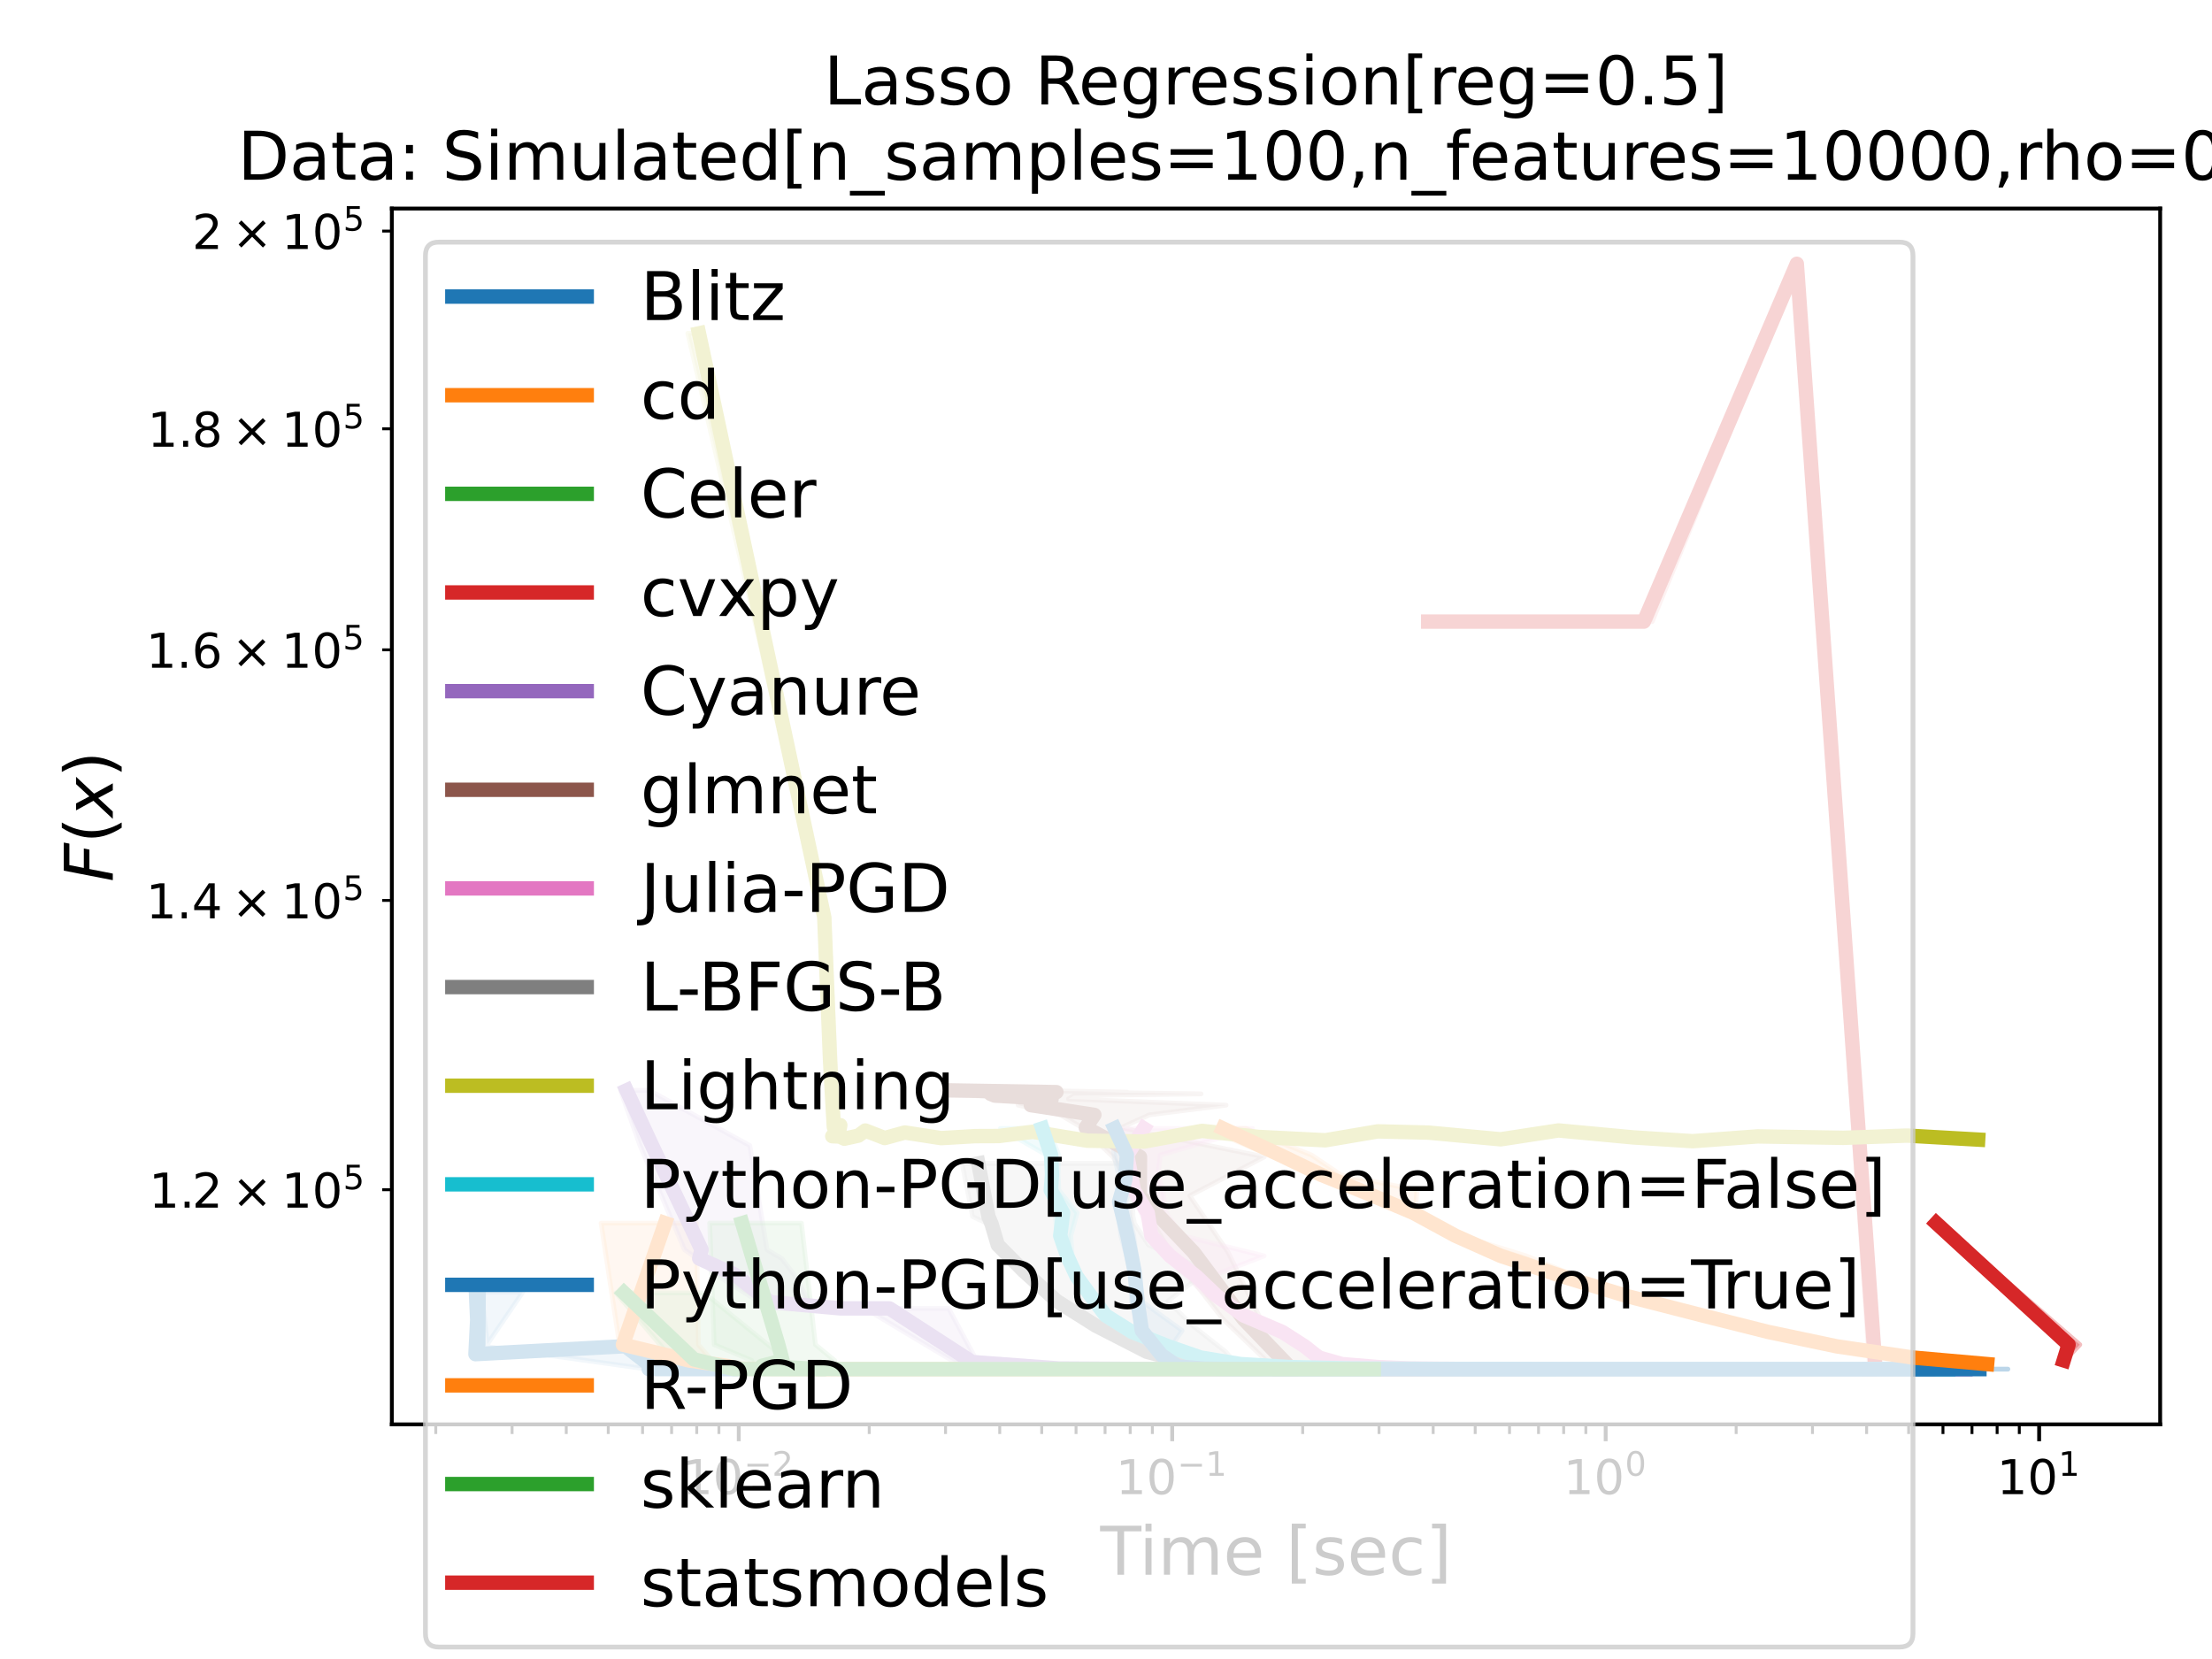 <?xml version="1.0" encoding="utf-8" standalone="no"?>
<!DOCTYPE svg PUBLIC "-//W3C//DTD SVG 1.1//EN"
  "http://www.w3.org/Graphics/SVG/1.1/DTD/svg11.dtd">
<!-- Created with matplotlib (https://matplotlib.org/) -->
<svg height="345.6pt" version="1.1" viewBox="0 0 460.8 345.6" width="460.8pt" xmlns="http://www.w3.org/2000/svg" xmlns:xlink="http://www.w3.org/1999/xlink">
 <defs>
  <style type="text/css">*{stroke-linecap:butt;stroke-linejoin:round;}</style>
 </defs>
 <g id="figure_1">
  <g id="patch_1">
   <path d="M 0 345.6 
L 460.8 345.6 
L 460.8 0 
L 0 0 
z
" style="fill:#ffffff;"/>
  </g>
  <g id="axes_1">
   <g id="patch_2">
    <path d="M 81.627 296.728 
L 450 296.728 
L 450 43.44 
L 81.627 43.44 
z
" style="fill:#ffffff;"/>
   </g>
   <g id="PolyCollection_1">
    <defs>
     <path d="M 158.884 -60.385 
L 151.401 -60.385 
L 151.253 -60.385 
L 151.145 -60.385 
L 150.749 -60.385 
L 148.696 -60.385 
L 150.069 -60.385 
L 149.882 -60.385 
L 149.689 -60.385 
L 150.193 -60.385 
L 148.716 -60.385 
L 148.737 -60.385 
L 149.533 -60.385 
L 147.998 -60.385 
L 148.232 -60.385 
L 146.742 -60.385 
L 146.971 -60.385 
L 146.909 -60.385 
L 146.332 -60.385 
L 147.272 -60.385 
L 146.385 -60.385 
L 146.045 -60.385 
L 145.227 -60.385 
L 146.733 -60.385 
L 144.894 -60.385 
L 144.925 -60.385 
L 144.507 -60.385 
L 144.52 -60.385 
L 144.372 -60.385 
L 143.687 -60.385 
L 145.223 -60.385 
L 145.773 -60.385 
L 147.914 -60.385 
L 146.103 -60.385 
L 144.775 -60.385 
L 142.718 -60.385 
L 144.026 -60.385 
L 140.718 -60.386 
L 140.165 -60.388 
L 140.327 -60.388 
L 140.437 -60.388 
L 135.449 -60.4 
L 134.877 -60.401 
L 135.349 -60.4 
L 134.335 -60.4 
L 134.95 -60.401 
L 133.041 -60.648 
L 100.716 -65.168 
L 98.832 -63.507 
L 98.448 -76.649 
L 99.073 -65.583 
L 98.371 -76.451 
L 108.92 -76.451 
L 108.92 -76.451 
L 101.519 -65.583 
L 100.279 -76.649 
L 101.073 -63.507 
L 134.167 -65.168 
L 139.391 -60.648 
L 145.548 -60.401 
L 137.068 -60.4 
L 138.753 -60.4 
L 137.729 -60.401 
L 138.809 -60.4 
L 143.064 -60.388 
L 142.208 -60.388 
L 145.084 -60.388 
L 145.486 -60.386 
L 148.295 -60.385 
L 146.471 -60.385 
L 146.125 -60.385 
L 149.116 -60.385 
L 154.179 -60.385 
L 148.355 -60.385 
L 145.807 -60.385 
L 146.069 -60.385 
L 150.534 -60.385 
L 148.356 -60.385 
L 146.969 -60.385 
L 147.866 -60.385 
L 146.949 -60.385 
L 152.828 -60.385 
L 148.743 -60.385 
L 150.4 -60.385 
L 149.551 -60.385 
L 155.202 -60.385 
L 150.495 -60.385 
L 150.062 -60.385 
L 149.772 -60.385 
L 151.165 -60.385 
L 152.16 -60.385 
L 149.563 -60.385 
L 164.742 -60.385 
L 150.685 -60.385 
L 152.956 -60.385 
L 151.677 -60.385 
L 152.825 -60.385 
L 154.136 -60.385 
L 151.316 -60.385 
L 153.075 -60.385 
L 152.774 -60.385 
L 154.337 -60.385 
L 152.536 -60.385 
L 158.884 -60.385 
z
" id="mdb234c0993" style="stroke:#1f77b4;stroke-opacity:0.3;"/>
    </defs>
    <g clip-path="url(#p2b2a03071f)">
     <use style="fill:#1f77b4;fill-opacity:0.3;stroke:#1f77b4;stroke-opacity:0.3;" x="0" xlink:href="#mdb234c0993" y="345.6"/>
    </g>
   </g>
   <g id="PolyCollection_2">
    <defs>
     <path d="M 145.088 -90.803 
L 125.218 -90.803 
L 129.062 -65.486 
L 137.196 -62.178 
L 141.732 -61.083 
L 152.134 -60.449 
L 168.17 -60.388 
L 172.582 -60.385 
L 183.859 -60.385 
L 197.053 -60.385 
L 211.68 -60.385 
L 227.497 -60.385 
L 242.185 -60.385 
L 256.765 -60.385 
L 276.517 -60.385 
L 298.914 -60.385 
L 329.153 -60.385 
L 331.495 -60.385 
L 331.495 -60.385 
L 301.101 -60.385 
L 277.194 -60.385 
L 258.22 -60.385 
L 244.735 -60.385 
L 229.139 -60.385 
L 215.254 -60.385 
L 203.527 -60.385 
L 192.069 -60.385 
L 179.391 -60.385 
L 173.951 -60.388 
L 164.402 -60.449 
L 159.405 -61.083 
L 148.309 -62.178 
L 145.485 -65.486 
L 145.088 -90.803 
z
" id="m8973f8dd88" style="stroke:#ff7f0e;stroke-opacity:0.3;"/>
    </defs>
    <g clip-path="url(#p2b2a03071f)">
     <use style="fill:#ff7f0e;fill-opacity:0.3;stroke:#ff7f0e;stroke-opacity:0.3;" x="0" xlink:href="#m8973f8dd88" y="345.6"/>
    </g>
   </g>
   <g id="PolyCollection_3">
    <defs>
     <path d="M 146.7 -76.271 
L 128.317 -76.271 
L 140.096 -62.416 
L 150.484 -60.401 
L 157.32 -60.385 
L 162.197 -60.385 
L 161.46 -60.385 
L 164.892 -60.385 
L 164.899 -60.385 
L 165.332 -60.385 
L 164.356 -60.385 
L 166.478 -60.385 
L 168.127 -60.385 
L 168.127 -60.385 
L 173.767 -60.385 
L 171.345 -60.385 
L 169.836 -60.385 
L 173.195 -60.385 
L 171.385 -60.385 
L 169.863 -60.385 
L 163.5 -60.385 
L 163.238 -60.401 
L 163.747 -62.416 
L 146.7 -76.271 
z
" id="m450ad49caa" style="stroke:#2ca02c;stroke-opacity:0.3;"/>
    </defs>
    <g clip-path="url(#p2b2a03071f)">
     <use style="fill:#2ca02c;fill-opacity:0.3;stroke:#2ca02c;stroke-opacity:0.3;" x="0" xlink:href="#m450ad49caa" y="345.6"/>
    </g>
   </g>
   <g id="PolyCollection_4">
    <defs>
     <path d="M 340.125 -216.107 
L 297.29 -216.107 
L 310.606 -216.107 
L 321.045 -216.107 
L 341.9 -216.107 
L 374.013 -290.647 
L 389.503 -60.387 
L 389.086 -60.387 
L 389.112 -60.387 
L 388.86 -60.387 
L 389.62 -60.387 
L 389.62 -60.387 
L 389.707 -60.387 
L 389.972 -60.387 
L 391.478 -60.387 
L 374.806 -290.647 
L 344.17 -216.107 
L 322.333 -216.107 
L 310.993 -216.107 
L 340.125 -216.107 
z
" id="m28123616c4" style="stroke:#d62728;stroke-opacity:0.3;"/>
    </defs>
    <g clip-path="url(#p2b2a03071f)">
     <use style="fill:#d62728;fill-opacity:0.3;stroke:#d62728;stroke-opacity:0.3;" x="0" xlink:href="#m28123616c4" y="345.6"/>
    </g>
   </g>
   <g id="PolyCollection_5">
    <defs>
     <path d="M 135.265 -118.459 
L 129.258 -118.459 
L 133.329 -106.96 
L 142.597 -85.257 
L 145.183 -83.432 
L 149.024 -80.131 
L 158.182 -74.34 
L 166.361 -73.035 
L 180.18 -73.035 
L 198.821 -61.866 
L 219.391 -60.523 
L 240.567 -60.387 
L 259.813 -60.385 
L 278.991 -60.385 
L 299.259 -60.385 
L 320.665 -60.385 
L 343.661 -60.385 
L 369.315 -60.385 
L 395.096 -60.385 
L 398.382 -60.385 
L 407.171 -60.385 
L 413.287 -60.385 
L 413.287 -60.385 
L 409.049 -60.385 
L 396.791 -60.385 
L 370.029 -60.385 
L 345.61 -60.385 
L 322.229 -60.385 
L 300.015 -60.385 
L 281.456 -60.385 
L 262.647 -60.385 
L 248.98 -60.387 
L 224.623 -60.523 
L 203.619 -61.866 
L 197.621 -73.035 
L 184.624 -73.035 
L 168.662 -74.34 
L 165.383 -80.131 
L 162.869 -83.432 
L 159.789 -85.257 
L 156.2 -106.96 
L 135.265 -118.459 
z
" id="m2e616a715f" style="stroke:#9467bd;stroke-opacity:0.3;"/>
    </defs>
    <g clip-path="url(#p2b2a03071f)">
     <use style="fill:#9467bd;fill-opacity:0.3;stroke:#9467bd;stroke-opacity:0.3;" x="0" xlink:href="#m2e616a715f" y="345.6"/>
    </g>
   </g>
   <g id="PolyCollection_6">
    <defs>
     <path d="M 214.176 -118.459 
L 196.276 -118.459 
L 204.82 -118.088 
L 200.711 -118.088 
L 200.984 -117.724 
L 203.139 -117.367 
L 211.967 -116.676 
L 212.112 -115.376 
L 220.9 -113.351 
L 225.463 -110.689 
L 231.845 -104.606 
L 236.68 -96.503 
L 243.938 -84.654 
L 254.768 -70.803 
L 265.176 -60.812 
L 266.987 -60.385 
L 266.446 -60.385 
L 266.927 -60.385 
L 266.977 -60.385 
L 264.572 -60.385 
L 264.887 -60.385 
L 277.033 -60.385 
L 277.033 -60.385 
L 270.249 -60.385 
L 283.8 -60.385 
L 278.966 -60.385 
L 280.86 -60.385 
L 280.71 -60.385 
L 280.455 -60.812 
L 262.611 -70.803 
L 255.876 -84.654 
L 247.845 -96.503 
L 263.384 -104.606 
L 233.555 -110.689 
L 239.422 -113.351 
L 255.415 -115.376 
L 222.581 -116.676 
L 223.76 -117.367 
L 250.204 -117.724 
L 225.092 -118.088 
L 234.794 -118.088 
L 214.176 -118.459 
z
" id="m4a541f7cd8" style="stroke:#8c564b;stroke-opacity:0.3;"/>
    </defs>
    <g clip-path="url(#p2b2a03071f)">
     <use style="fill:#8c564b;fill-opacity:0.3;stroke:#8c564b;stroke-opacity:0.3;" x="0" xlink:href="#m4a541f7cd8" y="345.6"/>
    </g>
   </g>
   <g id="PolyCollection_7">
    <defs>
     <path d="M 260.928 -110.521 
L 233.527 -110.521 
L 234.548 -104.987 
L 235.402 -100.879 
L 235.867 -97.672 
L 237.677 -92.925 
L 239.797 -88.192 
L 242.501 -83.97 
L 247.15 -79.688 
L 251.588 -75.548 
L 258.052 -71.571 
L 266.387 -68.132 
L 271.508 -65.124 
L 274.467 -62.799 
L 279.351 -61.439 
L 286.474 -60.809 
L 293.174 -60.54 
L 302.621 -60.434 
L 313.414 -60.393 
L 327.769 -60.386 
L 340.219 -60.385 
L 354.205 -60.385 
L 369.651 -60.385 
L 392.469 -60.385 
L 400.706 -60.385 
L 403.783 -60.385 
L 403.783 -60.385 
L 405.525 -60.385 
L 371.81 -60.385 
L 357.77 -60.385 
L 344.346 -60.385 
L 331.79 -60.386 
L 321.618 -60.393 
L 310.223 -60.434 
L 303.049 -60.54 
L 291.058 -60.809 
L 280.21 -61.439 
L 275.321 -62.799 
L 272.364 -65.124 
L 267.613 -68.132 
L 260.622 -71.571 
L 254.456 -75.548 
L 252.257 -79.688 
L 263.35 -83.97 
L 246.271 -88.192 
L 242.917 -92.925 
L 242.245 -97.672 
L 241.234 -100.879 
L 241.718 -104.987 
L 260.928 -110.521 
z
" id="m1e09c62d31" style="stroke:#e377c2;stroke-opacity:0.3;"/>
    </defs>
    <g clip-path="url(#p2b2a03071f)">
     <use style="fill:#e377c2;fill-opacity:0.3;stroke:#e377c2;stroke-opacity:0.3;" x="0" xlink:href="#m1e09c62d31" y="345.6"/>
    </g>
   </g>
   <g id="PolyCollection_8">
    <defs>
     <path d="M 235.667 -103.249 
L 200.437 -103.249 
L 202.609 -92.152 
L 205.849 -90.654 
L 207.027 -86.253 
L 213.1 -80.82 
L 219.182 -74.576 
L 226.811 -69.461 
L 237.173 -64.002 
L 248.175 -61.005 
L 256.441 -60.492 
L 267.284 -60.402 
L 280.675 -60.386 
L 291.322 -60.385 
L 306.722 -60.385 
L 318.57 -60.385 
L 321.176 -60.385 
L 318.068 -60.385 
L 318.06 -60.385 
L 317.804 -60.385 
L 317.738 -60.385 
L 323.433 -60.385 
L 323.433 -60.385 
L 326.239 -60.385 
L 322.404 -60.385 
L 322.289 -60.385 
L 323.213 -60.385 
L 326.111 -60.385 
L 310.994 -60.385 
L 297.439 -60.385 
L 283.455 -60.386 
L 276.28 -60.402 
L 277.677 -60.492 
L 257.937 -61.005 
L 255.333 -64.002 
L 248.419 -69.461 
L 243.292 -74.576 
L 251.455 -80.82 
L 239.236 -86.253 
L 236.379 -90.654 
L 236.023 -92.152 
L 235.667 -103.249 
z
" id="mdfbf821859" style="stroke:#7f7f7f;stroke-opacity:0.3;"/>
    </defs>
    <g clip-path="url(#p2b2a03071f)">
     <use style="fill:#7f7f7f;fill-opacity:0.3;stroke:#7f7f7f;stroke-opacity:0.3;" x="0" xlink:href="#mdfbf821859" y="345.6"/>
    </g>
   </g>
   <g id="PolyCollection_9">
    <defs>
     <path d="M 146.299 -276.161 
L 143.29 -276.161 
L 171.557 -154.508 
L 172.877 -124.5 
L 172.829 -110.799 
L 173.166 -111.206 
L 173.182 -108.918 
L 172.504 -108.906 
L 174.304 -108.844 
L 175.013 -108.386 
L 176.614 -109.031 
L 180.081 -110.093 
L 182.173 -108.527 
L 187.672 -109.674 
L 194.449 -108.509 
L 200.601 -108.924 
L 205.393 -108.943 
L 213.207 -109.828 
L 223.289 -107.974 
L 236.571 -107.795 
L 247.568 -110.014 
L 260.06 -108.759 
L 274.296 -108.059 
L 285.901 -109.916 
L 295.897 -109.658 
L 309.527 -108.262 
L 324.173 -110.108 
L 338.149 -108.658 
L 349.886 -107.869 
L 363.288 -108.871 
L 380.409 -108.567 
L 394.685 -109.037 
L 411.39 -108.2 
L 412.158 -108.2 
L 412.158 -108.2 
L 401.92 -109.037 
L 384.408 -108.567 
L 368.063 -108.871 
L 353.546 -107.869 
L 342.259 -108.658 
L 325.851 -110.108 
L 313.929 -108.262 
L 300.318 -109.658 
L 289.3 -109.916 
L 276.371 -108.059 
L 264.44 -108.759 
L 254.184 -110.014 
L 239.876 -107.795 
L 227.983 -107.974 
L 216.459 -109.828 
L 212.59 -108.943 
L 204.035 -108.924 
L 197.009 -108.509 
L 190.21 -109.674 
L 187.611 -108.527 
L 181.722 -110.093 
L 182.72 -109.031 
L 177.283 -108.386 
L 175.435 -108.844 
L 174.777 -108.906 
L 175.696 -108.918 
L 175.666 -111.206 
L 174.464 -110.799 
L 173.989 -124.5 
L 172.6 -154.508 
L 146.299 -276.161 
z
" id="ma4af7caced" style="stroke:#bcbd22;stroke-opacity:0.3;"/>
    </defs>
    <g clip-path="url(#p2b2a03071f)">
     <use style="fill:#bcbd22;fill-opacity:0.3;stroke:#bcbd22;stroke-opacity:0.3;" x="0" xlink:href="#ma4af7caced" y="345.6"/>
    </g>
   </g>
   <g id="PolyCollection_10">
    <defs>
     <path d="M 218.438 -110.521 
L 208.391 -110.521 
L 218.015 -104.987 
L 218.766 -100.879 
L 218.29 -97.672 
L 219.758 -92.925 
L 220.225 -88.192 
L 221.509 -83.97 
L 223.739 -79.688 
L 226.452 -75.548 
L 229.027 -71.571 
L 235.581 -68.132 
L 242.161 -65.124 
L 248.6 -62.799 
L 257.451 -61.439 
L 268.066 -60.809 
L 279.771 -60.54 
L 296.572 -60.434 
L 310.848 -60.393 
L 323.713 -60.386 
L 338.714 -60.385 
L 354.685 -60.385 
L 378.81 -60.385 
L 391.964 -60.385 
L 405.592 -60.385 
L 406.387 -60.385 
L 406.387 -60.385 
L 401.176 -60.385 
L 384.303 -60.385 
L 358.596 -60.385 
L 339.53 -60.385 
L 325.458 -60.386 
L 311.806 -60.393 
L 298.425 -60.434 
L 280.836 -60.54 
L 268.915 -60.809 
L 259.36 -61.439 
L 250.808 -62.799 
L 243.517 -65.124 
L 236.508 -68.132 
L 231.147 -71.571 
L 228.372 -75.548 
L 225.18 -79.688 
L 223.356 -83.97 
L 223.071 -88.192 
L 224.376 -92.925 
L 220.584 -97.672 
L 220.42 -100.879 
L 220.555 -104.987 
L 218.438 -110.521 
z
" id="m43bb950583" style="stroke:#17becf;stroke-opacity:0.3;"/>
    </defs>
    <g clip-path="url(#p2b2a03071f)">
     <use style="fill:#17becf;fill-opacity:0.3;stroke:#17becf;stroke-opacity:0.3;" x="0" xlink:href="#m43bb950583" y="345.6"/>
    </g>
   </g>
   <g id="PolyCollection_11">
    <defs>
     <path d="M 233.062 -110.521 
L 231.656 -110.521 
L 232.083 -104.987 
L 233.247 -99.821 
L 232.627 -95.273 
L 233.489 -88.175 
L 235.555 -80.891 
L 235.692 -74.388 
L 237.479 -68.416 
L 241.342 -63.33 
L 244.254 -60.948 
L 249.62 -60.491 
L 254.935 -60.403 
L 262.249 -60.389 
L 269.537 -60.386 
L 280.188 -60.385 
L 291.393 -60.385 
L 304.14 -60.385 
L 316.816 -60.385 
L 330.323 -60.385 
L 349.16 -60.385 
L 365.845 -60.385 
L 378.697 -60.385 
L 393.783 -60.385 
L 409.413 -60.385 
L 418.275 -60.385 
L 418.275 -60.385 
L 394.705 -60.385 
L 381.459 -60.385 
L 367.41 -60.385 
L 355.21 -60.385 
L 331.471 -60.385 
L 317.79 -60.385 
L 307.079 -60.385 
L 293.399 -60.385 
L 283.068 -60.385 
L 271.585 -60.386 
L 263.54 -60.389 
L 257.273 -60.403 
L 252.3 -60.491 
L 246.069 -60.948 
L 242.751 -63.33 
L 246.269 -68.416 
L 238.039 -74.388 
L 237.185 -80.891 
L 236.178 -88.175 
L 234.554 -95.273 
L 236.046 -99.821 
L 235.254 -104.987 
L 233.062 -110.521 
z
" id="m0263e88397" style="stroke:#1f77b4;stroke-opacity:0.3;"/>
    </defs>
    <g clip-path="url(#p2b2a03071f)">
     <use style="fill:#1f77b4;fill-opacity:0.3;stroke:#1f77b4;stroke-opacity:0.3;" x="0" xlink:href="#m0263e88397" y="345.6"/>
    </g>
   </g>
   <g id="PolyCollection_12">
    <defs>
     <path d="M 259.514 -110.521 
L 251.273 -110.521 
L 264.426 -104.987 
L 273.18 -100.879 
L 280.211 -97.672 
L 292.338 -92.925 
L 302.142 -88.192 
L 311.744 -83.97 
L 324.259 -79.688 
L 338.499 -75.548 
L 351.948 -71.571 
L 367.026 -68.132 
L 381.495 -65.124 
L 397.241 -62.799 
L 413.316 -61.439 
L 414.08 -61.439 
L 414.08 -61.439 
L 398.969 -62.799 
L 383.699 -65.124 
L 368.724 -68.132 
L 356.126 -71.571 
L 339.849 -75.548 
L 328.503 -79.688 
L 317.921 -83.97 
L 304.378 -88.192 
L 294.772 -92.925 
L 295.182 -97.672 
L 279.295 -100.879 
L 273.199 -104.987 
L 259.514 -110.521 
z
" id="m29ee0bf5e4" style="stroke:#ff7f0e;stroke-opacity:0.3;"/>
    </defs>
    <g clip-path="url(#p2b2a03071f)">
     <use style="fill:#ff7f0e;fill-opacity:0.3;stroke:#ff7f0e;stroke-opacity:0.3;" x="0" xlink:href="#m29ee0bf5e4" y="345.6"/>
    </g>
   </g>
   <g id="PolyCollection_13">
    <defs>
     <path d="M 166.945 -90.803 
L 147.847 -90.803 
L 148.772 -65.486 
L 156.61 -62.178 
L 156.809 -61.083 
L 161.892 -60.449 
L 169.261 -60.388 
L 173.145 -60.385 
L 182.358 -60.385 
L 193.371 -60.385 
L 208.289 -60.385 
L 219.545 -60.385 
L 232.291 -60.385 
L 245.353 -60.385 
L 259.631 -60.385 
L 274.158 -60.385 
L 285.902 -60.385 
L 286.535 -60.385 
L 286.535 -60.385 
L 275.795 -60.385 
L 260.475 -60.385 
L 247.23 -60.385 
L 234.643 -60.385 
L 222.301 -60.385 
L 213.286 -60.385 
L 200.884 -60.385 
L 189.947 -60.385 
L 186.117 -60.385 
L 184.439 -60.388 
L 176.347 -60.449 
L 169.733 -61.083 
L 173.883 -62.178 
L 169.869 -65.486 
L 166.945 -90.803 
z
" id="md021bb45a7" style="stroke:#2ca02c;stroke-opacity:0.3;"/>
    </defs>
    <g clip-path="url(#p2b2a03071f)">
     <use style="fill:#2ca02c;fill-opacity:0.3;stroke:#2ca02c;stroke-opacity:0.3;" x="0" xlink:href="#md021bb45a7" y="345.6"/>
    </g>
   </g>
   <g id="PolyCollection_14">
    <defs>
     <path d="M 404.034 -90.803 
L 401.942 -90.803 
L 429.671 -65.486 
L 429.653 -62.205 
L 430.153 -62.205 
L 430.153 -62.205 
L 433.256 -65.486 
L 404.034 -90.803 
z
" id="m98a4dd95ba" style="stroke:#d62728;stroke-opacity:0.3;"/>
    </defs>
    <g clip-path="url(#p2b2a03071f)">
     <use style="fill:#d62728;fill-opacity:0.3;stroke:#d62728;stroke-opacity:0.3;" x="0" xlink:href="#m98a4dd95ba" y="345.6"/>
    </g>
   </g>
   <g id="matplotlib.axis_1">
    <g id="xtick_1">
     <g id="line2d_1">
      <defs>
       <path d="M 0 0 
L 0 3.5 
" id="me5dfbe6b38" style="stroke:#000000;stroke-width:0.8;"/>
      </defs>
      <g>
       <use style="stroke:#000000;stroke-width:0.8;" x="153.894" xlink:href="#me5dfbe6b38" y="296.728"/>
      </g>
     </g>
     <g id="text_1">
      <!-- $\mathdefault{10^{-2}}$ -->
      <g transform="translate(142.144 311.326)scale(0.1 -0.1)">
       <defs>
        <path d="M 12.406 8.297 
L 28.516 8.297 
L 28.516 63.922 
L 10.984 60.406 
L 10.984 69.391 
L 28.422 72.906 
L 38.281 72.906 
L 38.281 8.297 
L 54.391 8.297 
L 54.391 0 
L 12.406 0 
z
" id="DejaVuSans-49"/>
        <path d="M 31.781 66.406 
Q 24.172 66.406 20.328 58.906 
Q 16.5 51.422 16.5 36.375 
Q 16.5 21.391 20.328 13.891 
Q 24.172 6.391 31.781 6.391 
Q 39.453 6.391 43.281 13.891 
Q 47.125 21.391 47.125 36.375 
Q 47.125 51.422 43.281 58.906 
Q 39.453 66.406 31.781 66.406 
z
M 31.781 74.219 
Q 44.047 74.219 50.516 64.516 
Q 56.984 54.828 56.984 36.375 
Q 56.984 17.969 50.516 8.266 
Q 44.047 -1.422 31.781 -1.422 
Q 19.531 -1.422 13.062 8.266 
Q 6.594 17.969 6.594 36.375 
Q 6.594 54.828 13.062 64.516 
Q 19.531 74.219 31.781 74.219 
z
" id="DejaVuSans-48"/>
        <path d="M 10.594 35.5 
L 73.188 35.5 
L 73.188 27.203 
L 10.594 27.203 
z
" id="DejaVuSans-8722"/>
        <path d="M 19.188 8.297 
L 53.609 8.297 
L 53.609 0 
L 7.328 0 
L 7.328 8.297 
Q 12.938 14.109 22.625 23.891 
Q 32.328 33.688 34.812 36.531 
Q 39.547 41.844 41.422 45.531 
Q 43.312 49.219 43.312 52.781 
Q 43.312 58.594 39.234 62.25 
Q 35.156 65.922 28.609 65.922 
Q 23.969 65.922 18.812 64.312 
Q 13.672 62.703 7.812 59.422 
L 7.812 69.391 
Q 13.766 71.781 18.938 73 
Q 24.125 74.219 28.422 74.219 
Q 39.75 74.219 46.484 68.547 
Q 53.219 62.891 53.219 53.422 
Q 53.219 48.922 51.531 44.891 
Q 49.859 40.875 45.406 35.406 
Q 44.188 33.984 37.641 27.219 
Q 31.109 20.453 19.188 8.297 
z
" id="DejaVuSans-50"/>
       </defs>
       <use transform="translate(0 0.766)" xlink:href="#DejaVuSans-49"/>
       <use transform="translate(63.623 0.766)" xlink:href="#DejaVuSans-48"/>
       <use transform="translate(128.203 39.047)scale(0.7)" xlink:href="#DejaVuSans-8722"/>
       <use transform="translate(186.855 39.047)scale(0.7)" xlink:href="#DejaVuSans-50"/>
      </g>
     </g>
    </g>
    <g id="xtick_2">
     <g id="line2d_2">
      <g>
       <use style="stroke:#000000;stroke-width:0.8;" x="244.192" xlink:href="#me5dfbe6b38" y="296.728"/>
      </g>
     </g>
     <g id="text_2">
      <!-- $\mathdefault{10^{-1}}$ -->
      <g transform="translate(232.442 311.326)scale(0.1 -0.1)">
       <use transform="translate(0 0.684)" xlink:href="#DejaVuSans-49"/>
       <use transform="translate(63.623 0.684)" xlink:href="#DejaVuSans-48"/>
       <use transform="translate(128.203 38.966)scale(0.7)" xlink:href="#DejaVuSans-8722"/>
       <use transform="translate(186.855 38.966)scale(0.7)" xlink:href="#DejaVuSans-49"/>
      </g>
     </g>
    </g>
    <g id="xtick_3">
     <g id="line2d_3">
      <g>
       <use style="stroke:#000000;stroke-width:0.8;" x="334.49" xlink:href="#me5dfbe6b38" y="296.728"/>
      </g>
     </g>
     <g id="text_3">
      <!-- $\mathdefault{10^{0}}$ -->
      <g transform="translate(325.69 311.326)scale(0.1 -0.1)">
       <use transform="translate(0 0.766)" xlink:href="#DejaVuSans-49"/>
       <use transform="translate(63.623 0.766)" xlink:href="#DejaVuSans-48"/>
       <use transform="translate(128.203 39.047)scale(0.7)" xlink:href="#DejaVuSans-48"/>
      </g>
     </g>
    </g>
    <g id="xtick_4">
     <g id="line2d_4">
      <g>
       <use style="stroke:#000000;stroke-width:0.8;" x="424.789" xlink:href="#me5dfbe6b38" y="296.728"/>
      </g>
     </g>
     <g id="text_4">
      <!-- $\mathdefault{10^{1}}$ -->
      <g transform="translate(415.989 311.326)scale(0.1 -0.1)">
       <use transform="translate(0 0.684)" xlink:href="#DejaVuSans-49"/>
       <use transform="translate(63.623 0.684)" xlink:href="#DejaVuSans-48"/>
       <use transform="translate(128.203 38.966)scale(0.7)" xlink:href="#DejaVuSans-49"/>
      </g>
     </g>
    </g>
    <g id="xtick_5">
     <g id="line2d_5">
      <defs>
       <path d="M 0 0 
L 0 2 
" id="m208780b7b0" style="stroke:#000000;stroke-width:0.6;"/>
      </defs>
      <g>
       <use style="stroke:#000000;stroke-width:0.6;" x="90.778" xlink:href="#m208780b7b0" y="296.728"/>
      </g>
     </g>
    </g>
    <g id="xtick_6">
     <g id="line2d_6">
      <g>
       <use style="stroke:#000000;stroke-width:0.6;" x="106.679" xlink:href="#m208780b7b0" y="296.728"/>
      </g>
     </g>
    </g>
    <g id="xtick_7">
     <g id="line2d_7">
      <g>
       <use style="stroke:#000000;stroke-width:0.6;" x="117.96" xlink:href="#m208780b7b0" y="296.728"/>
      </g>
     </g>
    </g>
    <g id="xtick_8">
     <g id="line2d_8">
      <g>
       <use style="stroke:#000000;stroke-width:0.6;" x="126.711" xlink:href="#m208780b7b0" y="296.728"/>
      </g>
     </g>
    </g>
    <g id="xtick_9">
     <g id="line2d_9">
      <g>
       <use style="stroke:#000000;stroke-width:0.6;" x="133.861" xlink:href="#m208780b7b0" y="296.728"/>
      </g>
     </g>
    </g>
    <g id="xtick_10">
     <g id="line2d_10">
      <g>
       <use style="stroke:#000000;stroke-width:0.6;" x="139.906" xlink:href="#m208780b7b0" y="296.728"/>
      </g>
     </g>
    </g>
    <g id="xtick_11">
     <g id="line2d_11">
      <g>
       <use style="stroke:#000000;stroke-width:0.6;" x="145.143" xlink:href="#m208780b7b0" y="296.728"/>
      </g>
     </g>
    </g>
    <g id="xtick_12">
     <g id="line2d_12">
      <g>
       <use style="stroke:#000000;stroke-width:0.6;" x="149.762" xlink:href="#m208780b7b0" y="296.728"/>
      </g>
     </g>
    </g>
    <g id="xtick_13">
     <g id="line2d_13">
      <g>
       <use style="stroke:#000000;stroke-width:0.6;" x="181.076" xlink:href="#m208780b7b0" y="296.728"/>
      </g>
     </g>
    </g>
    <g id="xtick_14">
     <g id="line2d_14">
      <g>
       <use style="stroke:#000000;stroke-width:0.6;" x="196.977" xlink:href="#m208780b7b0" y="296.728"/>
      </g>
     </g>
    </g>
    <g id="xtick_15">
     <g id="line2d_15">
      <g>
       <use style="stroke:#000000;stroke-width:0.6;" x="208.259" xlink:href="#m208780b7b0" y="296.728"/>
      </g>
     </g>
    </g>
    <g id="xtick_16">
     <g id="line2d_16">
      <g>
       <use style="stroke:#000000;stroke-width:0.6;" x="217.01" xlink:href="#m208780b7b0" y="296.728"/>
      </g>
     </g>
    </g>
    <g id="xtick_17">
     <g id="line2d_17">
      <g>
       <use style="stroke:#000000;stroke-width:0.6;" x="224.159" xlink:href="#m208780b7b0" y="296.728"/>
      </g>
     </g>
    </g>
    <g id="xtick_18">
     <g id="line2d_18">
      <g>
       <use style="stroke:#000000;stroke-width:0.6;" x="230.205" xlink:href="#m208780b7b0" y="296.728"/>
      </g>
     </g>
    </g>
    <g id="xtick_19">
     <g id="line2d_19">
      <g>
       <use style="stroke:#000000;stroke-width:0.6;" x="235.441" xlink:href="#m208780b7b0" y="296.728"/>
      </g>
     </g>
    </g>
    <g id="xtick_20">
     <g id="line2d_20">
      <g>
       <use style="stroke:#000000;stroke-width:0.6;" x="240.06" xlink:href="#m208780b7b0" y="296.728"/>
      </g>
     </g>
    </g>
    <g id="xtick_21">
     <g id="line2d_21">
      <g>
       <use style="stroke:#000000;stroke-width:0.6;" x="271.375" xlink:href="#m208780b7b0" y="296.728"/>
      </g>
     </g>
    </g>
    <g id="xtick_22">
     <g id="line2d_22">
      <g>
       <use style="stroke:#000000;stroke-width:0.6;" x="287.275" xlink:href="#m208780b7b0" y="296.728"/>
      </g>
     </g>
    </g>
    <g id="xtick_23">
     <g id="line2d_23">
      <g>
       <use style="stroke:#000000;stroke-width:0.6;" x="298.557" xlink:href="#m208780b7b0" y="296.728"/>
      </g>
     </g>
    </g>
    <g id="xtick_24">
     <g id="line2d_24">
      <g>
       <use style="stroke:#000000;stroke-width:0.6;" x="307.308" xlink:href="#m208780b7b0" y="296.728"/>
      </g>
     </g>
    </g>
    <g id="xtick_25">
     <g id="line2d_25">
      <g>
       <use style="stroke:#000000;stroke-width:0.6;" x="314.458" xlink:href="#m208780b7b0" y="296.728"/>
      </g>
     </g>
    </g>
    <g id="xtick_26">
     <g id="line2d_26">
      <g>
       <use style="stroke:#000000;stroke-width:0.6;" x="320.503" xlink:href="#m208780b7b0" y="296.728"/>
      </g>
     </g>
    </g>
    <g id="xtick_27">
     <g id="line2d_27">
      <g>
       <use style="stroke:#000000;stroke-width:0.6;" x="325.74" xlink:href="#m208780b7b0" y="296.728"/>
      </g>
     </g>
    </g>
    <g id="xtick_28">
     <g id="line2d_28">
      <g>
       <use style="stroke:#000000;stroke-width:0.6;" x="330.359" xlink:href="#m208780b7b0" y="296.728"/>
      </g>
     </g>
    </g>
    <g id="xtick_29">
     <g id="line2d_29">
      <g>
       <use style="stroke:#000000;stroke-width:0.6;" x="361.673" xlink:href="#m208780b7b0" y="296.728"/>
      </g>
     </g>
    </g>
    <g id="xtick_30">
     <g id="line2d_30">
      <g>
       <use style="stroke:#000000;stroke-width:0.6;" x="377.574" xlink:href="#m208780b7b0" y="296.728"/>
      </g>
     </g>
    </g>
    <g id="xtick_31">
     <g id="line2d_31">
      <g>
       <use style="stroke:#000000;stroke-width:0.6;" x="388.855" xlink:href="#m208780b7b0" y="296.728"/>
      </g>
     </g>
    </g>
    <g id="xtick_32">
     <g id="line2d_32">
      <g>
       <use style="stroke:#000000;stroke-width:0.6;" x="397.606" xlink:href="#m208780b7b0" y="296.728"/>
      </g>
     </g>
    </g>
    <g id="xtick_33">
     <g id="line2d_33">
      <g>
       <use style="stroke:#000000;stroke-width:0.6;" x="404.756" xlink:href="#m208780b7b0" y="296.728"/>
      </g>
     </g>
    </g>
    <g id="xtick_34">
     <g id="line2d_34">
      <g>
       <use style="stroke:#000000;stroke-width:0.6;" x="410.801" xlink:href="#m208780b7b0" y="296.728"/>
      </g>
     </g>
    </g>
    <g id="xtick_35">
     <g id="line2d_35">
      <g>
       <use style="stroke:#000000;stroke-width:0.6;" x="416.038" xlink:href="#m208780b7b0" y="296.728"/>
      </g>
     </g>
    </g>
    <g id="xtick_36">
     <g id="line2d_36">
      <g>
       <use style="stroke:#000000;stroke-width:0.6;" x="420.657" xlink:href="#m208780b7b0" y="296.728"/>
      </g>
     </g>
    </g>
    <g id="text_5">
     <!-- Time [sec] -->
     <g transform="translate(229.197 328.044)scale(0.14 -0.14)">
      <defs>
       <path d="M -0.297 72.906 
L 61.375 72.906 
L 61.375 64.594 
L 35.5 64.594 
L 35.5 0 
L 25.594 0 
L 25.594 64.594 
L -0.297 64.594 
z
" id="DejaVuSans-84"/>
       <path d="M 9.422 54.688 
L 18.406 54.688 
L 18.406 0 
L 9.422 0 
z
M 9.422 75.984 
L 18.406 75.984 
L 18.406 64.594 
L 9.422 64.594 
z
" id="DejaVuSans-105"/>
       <path d="M 52 44.188 
Q 55.375 50.25 60.062 53.125 
Q 64.75 56 71.094 56 
Q 79.641 56 84.281 50.016 
Q 88.922 44.047 88.922 33.016 
L 88.922 0 
L 79.891 0 
L 79.891 32.719 
Q 79.891 40.578 77.094 44.375 
Q 74.312 48.188 68.609 48.188 
Q 61.625 48.188 57.562 43.547 
Q 53.516 38.922 53.516 30.906 
L 53.516 0 
L 44.484 0 
L 44.484 32.719 
Q 44.484 40.625 41.703 44.406 
Q 38.922 48.188 33.109 48.188 
Q 26.219 48.188 22.156 43.531 
Q 18.109 38.875 18.109 30.906 
L 18.109 0 
L 9.078 0 
L 9.078 54.688 
L 18.109 54.688 
L 18.109 46.188 
Q 21.188 51.219 25.484 53.609 
Q 29.781 56 35.688 56 
Q 41.656 56 45.828 52.969 
Q 50 49.953 52 44.188 
z
" id="DejaVuSans-109"/>
       <path d="M 56.203 29.594 
L 56.203 25.203 
L 14.891 25.203 
Q 15.484 15.922 20.484 11.062 
Q 25.484 6.203 34.422 6.203 
Q 39.594 6.203 44.453 7.469 
Q 49.312 8.734 54.109 11.281 
L 54.109 2.781 
Q 49.266 0.734 44.188 -0.344 
Q 39.109 -1.422 33.891 -1.422 
Q 20.797 -1.422 13.156 6.188 
Q 5.516 13.812 5.516 26.812 
Q 5.516 40.234 12.766 48.109 
Q 20.016 56 32.328 56 
Q 43.359 56 49.781 48.891 
Q 56.203 41.797 56.203 29.594 
z
M 47.219 32.234 
Q 47.125 39.594 43.094 43.984 
Q 39.062 48.391 32.422 48.391 
Q 24.906 48.391 20.391 44.141 
Q 15.875 39.891 15.188 32.172 
z
" id="DejaVuSans-101"/>
       <path id="DejaVuSans-32"/>
       <path d="M 8.594 75.984 
L 29.297 75.984 
L 29.297 69 
L 17.578 69 
L 17.578 -6.203 
L 29.297 -6.203 
L 29.297 -13.188 
L 8.594 -13.188 
z
" id="DejaVuSans-91"/>
       <path d="M 44.281 53.078 
L 44.281 44.578 
Q 40.484 46.531 36.375 47.5 
Q 32.281 48.484 27.875 48.484 
Q 21.188 48.484 17.844 46.438 
Q 14.5 44.391 14.5 40.281 
Q 14.5 37.156 16.891 35.375 
Q 19.281 33.594 26.516 31.984 
L 29.594 31.297 
Q 39.156 29.25 43.188 25.516 
Q 47.219 21.781 47.219 15.094 
Q 47.219 7.469 41.188 3.016 
Q 35.156 -1.422 24.609 -1.422 
Q 20.219 -1.422 15.453 -0.562 
Q 10.688 0.297 5.422 2 
L 5.422 11.281 
Q 10.406 8.688 15.234 7.391 
Q 20.062 6.109 24.812 6.109 
Q 31.156 6.109 34.562 8.281 
Q 37.984 10.453 37.984 14.406 
Q 37.984 18.062 35.516 20.016 
Q 33.062 21.969 24.703 23.781 
L 21.578 24.516 
Q 13.234 26.266 9.516 29.906 
Q 5.812 33.547 5.812 39.891 
Q 5.812 47.609 11.281 51.797 
Q 16.75 56 26.812 56 
Q 31.781 56 36.172 55.266 
Q 40.578 54.547 44.281 53.078 
z
" id="DejaVuSans-115"/>
       <path d="M 48.781 52.594 
L 48.781 44.188 
Q 44.969 46.297 41.141 47.344 
Q 37.312 48.391 33.406 48.391 
Q 24.656 48.391 19.812 42.844 
Q 14.984 37.312 14.984 27.297 
Q 14.984 17.281 19.812 11.734 
Q 24.656 6.203 33.406 6.203 
Q 37.312 6.203 41.141 7.25 
Q 44.969 8.297 48.781 10.406 
L 48.781 2.094 
Q 45.016 0.344 40.984 -0.531 
Q 36.969 -1.422 32.422 -1.422 
Q 20.062 -1.422 12.781 6.344 
Q 5.516 14.109 5.516 27.297 
Q 5.516 40.672 12.859 48.328 
Q 20.219 56 33.016 56 
Q 37.156 56 41.109 55.141 
Q 45.062 54.297 48.781 52.594 
z
" id="DejaVuSans-99"/>
       <path d="M 30.422 75.984 
L 30.422 -13.188 
L 9.719 -13.188 
L 9.719 -6.203 
L 21.391 -6.203 
L 21.391 69 
L 9.719 69 
L 9.719 75.984 
z
" id="DejaVuSans-93"/>
      </defs>
      <use xlink:href="#DejaVuSans-84"/>
      <use x="57.959" xlink:href="#DejaVuSans-105"/>
      <use x="85.742" xlink:href="#DejaVuSans-109"/>
      <use x="183.154" xlink:href="#DejaVuSans-101"/>
      <use x="244.678" xlink:href="#DejaVuSans-32"/>
      <use x="276.465" xlink:href="#DejaVuSans-91"/>
      <use x="315.479" xlink:href="#DejaVuSans-115"/>
      <use x="367.578" xlink:href="#DejaVuSans-101"/>
      <use x="429.102" xlink:href="#DejaVuSans-99"/>
      <use x="484.082" xlink:href="#DejaVuSans-93"/>
     </g>
    </g>
   </g>
   <g id="matplotlib.axis_2">
    <g id="ytick_1">
     <g id="line2d_37">
      <defs>
       <path d="M 0 0 
L -2 0 
" id="me697889110" style="stroke:#000000;stroke-width:0.6;"/>
      </defs>
      <g>
       <use style="stroke:#000000;stroke-width:0.6;" x="81.627" xlink:href="#me697889110" y="247.838"/>
      </g>
     </g>
     <g id="text_6">
      <!-- $\mathdefault{1.2\times10^{5}}$ -->
      <g transform="translate(31.027 251.637)scale(0.1 -0.1)">
       <defs>
        <path d="M 10.688 12.406 
L 21 12.406 
L 21 0 
L 10.688 0 
z
" id="DejaVuSans-46"/>
        <path d="M 70.125 53.719 
L 47.797 31.297 
L 70.125 8.984 
L 64.312 3.078 
L 41.891 25.484 
L 19.484 3.078 
L 13.719 8.984 
L 35.984 31.297 
L 13.719 53.719 
L 19.484 59.625 
L 41.891 37.203 
L 64.312 59.625 
z
" id="DejaVuSans-215"/>
        <path d="M 10.797 72.906 
L 49.516 72.906 
L 49.516 64.594 
L 19.828 64.594 
L 19.828 46.734 
Q 21.969 47.469 24.109 47.828 
Q 26.266 48.188 28.422 48.188 
Q 40.625 48.188 47.75 41.5 
Q 54.891 34.812 54.891 23.391 
Q 54.891 11.625 47.562 5.094 
Q 40.234 -1.422 26.906 -1.422 
Q 22.312 -1.422 17.547 -0.641 
Q 12.797 0.141 7.719 1.703 
L 7.719 11.625 
Q 12.109 9.234 16.797 8.062 
Q 21.484 6.891 26.703 6.891 
Q 35.156 6.891 40.078 11.328 
Q 45.016 15.766 45.016 23.391 
Q 45.016 31 40.078 35.438 
Q 35.156 39.891 26.703 39.891 
Q 22.75 39.891 18.812 39.016 
Q 14.891 38.141 10.797 36.281 
z
" id="DejaVuSans-53"/>
       </defs>
       <use transform="translate(0 0.684)" xlink:href="#DejaVuSans-49"/>
       <use transform="translate(63.623 0.684)" xlink:href="#DejaVuSans-46"/>
       <use transform="translate(89.91 0.684)" xlink:href="#DejaVuSans-50"/>
       <use transform="translate(173.016 0.684)" xlink:href="#DejaVuSans-215"/>
       <use transform="translate(276.287 0.684)" xlink:href="#DejaVuSans-49"/>
       <use transform="translate(339.91 0.684)" xlink:href="#DejaVuSans-48"/>
       <use transform="translate(404.49 38.966)scale(0.7)" xlink:href="#DejaVuSans-53"/>
      </g>
     </g>
    </g>
    <g id="ytick_2">
     <g id="line2d_38">
      <g>
       <use style="stroke:#000000;stroke-width:0.6;" x="81.627" xlink:href="#me697889110" y="187.576"/>
      </g>
     </g>
     <g id="text_7">
      <!-- $\mathdefault{1.4\times10^{5}}$ -->
      <g transform="translate(30.427 191.376)scale(0.1 -0.1)">
       <defs>
        <path d="M 37.797 64.312 
L 12.891 25.391 
L 37.797 25.391 
z
M 35.203 72.906 
L 47.609 72.906 
L 47.609 25.391 
L 58.016 25.391 
L 58.016 17.188 
L 47.609 17.188 
L 47.609 0 
L 37.797 0 
L 37.797 17.188 
L 4.891 17.188 
L 4.891 26.703 
z
" id="DejaVuSans-52"/>
       </defs>
       <use transform="translate(0 0.684)" xlink:href="#DejaVuSans-49"/>
       <use transform="translate(63.623 0.684)" xlink:href="#DejaVuSans-46"/>
       <use transform="translate(95.41 0.684)" xlink:href="#DejaVuSans-52"/>
       <use transform="translate(178.516 0.684)" xlink:href="#DejaVuSans-215"/>
       <use transform="translate(281.787 0.684)" xlink:href="#DejaVuSans-49"/>
       <use transform="translate(345.41 0.684)" xlink:href="#DejaVuSans-48"/>
       <use transform="translate(409.99 38.966)scale(0.7)" xlink:href="#DejaVuSans-53"/>
      </g>
     </g>
    </g>
    <g id="ytick_3">
     <g id="line2d_39">
      <g>
       <use style="stroke:#000000;stroke-width:0.6;" x="81.627" xlink:href="#me697889110" y="135.375"/>
      </g>
     </g>
     <g id="text_8">
      <!-- $\mathdefault{1.6\times10^{5}}$ -->
      <g transform="translate(30.427 139.174)scale(0.1 -0.1)">
       <defs>
        <path d="M 33.016 40.375 
Q 26.375 40.375 22.484 35.828 
Q 18.609 31.297 18.609 23.391 
Q 18.609 15.531 22.484 10.953 
Q 26.375 6.391 33.016 6.391 
Q 39.656 6.391 43.531 10.953 
Q 47.406 15.531 47.406 23.391 
Q 47.406 31.297 43.531 35.828 
Q 39.656 40.375 33.016 40.375 
z
M 52.594 71.297 
L 52.594 62.312 
Q 48.875 64.062 45.094 64.984 
Q 41.312 65.922 37.594 65.922 
Q 27.828 65.922 22.672 59.328 
Q 17.531 52.734 16.797 39.406 
Q 19.672 43.656 24.016 45.922 
Q 28.375 48.188 33.594 48.188 
Q 44.578 48.188 50.953 41.516 
Q 57.328 34.859 57.328 23.391 
Q 57.328 12.156 50.688 5.359 
Q 44.047 -1.422 33.016 -1.422 
Q 20.359 -1.422 13.672 8.266 
Q 6.984 17.969 6.984 36.375 
Q 6.984 53.656 15.188 63.938 
Q 23.391 74.219 37.203 74.219 
Q 40.922 74.219 44.703 73.484 
Q 48.484 72.75 52.594 71.297 
z
" id="DejaVuSans-54"/>
       </defs>
       <use transform="translate(0 0.684)" xlink:href="#DejaVuSans-49"/>
       <use transform="translate(63.623 0.684)" xlink:href="#DejaVuSans-46"/>
       <use transform="translate(95.41 0.684)" xlink:href="#DejaVuSans-54"/>
       <use transform="translate(178.516 0.684)" xlink:href="#DejaVuSans-215"/>
       <use transform="translate(281.787 0.684)" xlink:href="#DejaVuSans-49"/>
       <use transform="translate(345.41 0.684)" xlink:href="#DejaVuSans-48"/>
       <use transform="translate(409.99 38.966)scale(0.7)" xlink:href="#DejaVuSans-53"/>
      </g>
     </g>
    </g>
    <g id="ytick_4">
     <g id="line2d_40">
      <g>
       <use style="stroke:#000000;stroke-width:0.6;" x="81.627" xlink:href="#me697889110" y="89.33"/>
      </g>
     </g>
     <g id="text_9">
      <!-- $\mathdefault{1.8\times10^{5}}$ -->
      <g transform="translate(30.727 93.129)scale(0.1 -0.1)">
       <defs>
        <path d="M 31.781 34.625 
Q 24.75 34.625 20.719 30.859 
Q 16.703 27.094 16.703 20.516 
Q 16.703 13.922 20.719 10.156 
Q 24.75 6.391 31.781 6.391 
Q 38.812 6.391 42.859 10.172 
Q 46.922 13.969 46.922 20.516 
Q 46.922 27.094 42.891 30.859 
Q 38.875 34.625 31.781 34.625 
z
M 21.922 38.812 
Q 15.578 40.375 12.031 44.719 
Q 8.5 49.078 8.5 55.328 
Q 8.5 64.062 14.719 69.141 
Q 20.953 74.219 31.781 74.219 
Q 42.672 74.219 48.875 69.141 
Q 55.078 64.062 55.078 55.328 
Q 55.078 49.078 51.531 44.719 
Q 48 40.375 41.703 38.812 
Q 48.828 37.156 52.797 32.312 
Q 56.781 27.484 56.781 20.516 
Q 56.781 9.906 50.312 4.234 
Q 43.844 -1.422 31.781 -1.422 
Q 19.734 -1.422 13.25 4.234 
Q 6.781 9.906 6.781 20.516 
Q 6.781 27.484 10.781 32.312 
Q 14.797 37.156 21.922 38.812 
z
M 18.312 54.391 
Q 18.312 48.734 21.844 45.562 
Q 25.391 42.391 31.781 42.391 
Q 38.141 42.391 41.719 45.562 
Q 45.312 48.734 45.312 54.391 
Q 45.312 60.062 41.719 63.234 
Q 38.141 66.406 31.781 66.406 
Q 25.391 66.406 21.844 63.234 
Q 18.312 60.062 18.312 54.391 
z
" id="DejaVuSans-56"/>
       </defs>
       <use transform="translate(0 0.684)" xlink:href="#DejaVuSans-49"/>
       <use transform="translate(63.623 0.684)" xlink:href="#DejaVuSans-46"/>
       <use transform="translate(92.785 0.684)" xlink:href="#DejaVuSans-56"/>
       <use transform="translate(175.891 0.684)" xlink:href="#DejaVuSans-215"/>
       <use transform="translate(279.162 0.684)" xlink:href="#DejaVuSans-49"/>
       <use transform="translate(342.785 0.684)" xlink:href="#DejaVuSans-48"/>
       <use transform="translate(407.365 38.966)scale(0.7)" xlink:href="#DejaVuSans-53"/>
      </g>
     </g>
    </g>
    <g id="ytick_5">
     <g id="line2d_41">
      <g>
       <use style="stroke:#000000;stroke-width:0.6;" x="81.627" xlink:href="#me697889110" y="48.142"/>
      </g>
     </g>
     <g id="text_10">
      <!-- $\mathdefault{2\times10^{5}}$ -->
      <g transform="translate(40.027 51.941)scale(0.1 -0.1)">
       <use transform="translate(0 0.684)" xlink:href="#DejaVuSans-50"/>
       <use transform="translate(83.105 0.684)" xlink:href="#DejaVuSans-215"/>
       <use transform="translate(186.377 0.684)" xlink:href="#DejaVuSans-49"/>
       <use transform="translate(250 0.684)" xlink:href="#DejaVuSans-48"/>
       <use transform="translate(314.58 38.966)scale(0.7)" xlink:href="#DejaVuSans-53"/>
      </g>
     </g>
    </g>
    <g id="text_11">
     <!-- $F(x)$ -->
     <g transform="translate(23.515 183.734)rotate(-90)scale(0.14 -0.14)">
      <defs>
       <path d="M 16.891 72.906 
L 58.688 72.906 
L 57.078 64.594 
L 25.094 64.594 
L 20.906 43.109 
L 49.812 43.109 
L 48.188 34.812 
L 19.281 34.812 
L 12.5 0 
L 2.688 0 
z
" id="DejaVuSans-Oblique-70"/>
       <path d="M 31 75.875 
Q 24.469 64.656 21.281 53.656 
Q 18.109 42.672 18.109 31.391 
Q 18.109 20.125 21.312 9.062 
Q 24.516 -2 31 -13.188 
L 23.188 -13.188 
Q 15.875 -1.703 12.234 9.375 
Q 8.594 20.453 8.594 31.391 
Q 8.594 42.281 12.203 53.312 
Q 15.828 64.359 23.188 75.875 
z
" id="DejaVuSans-40"/>
       <path d="M 60.016 54.688 
L 34.906 27.875 
L 50.297 0 
L 39.984 0 
L 28.422 21.688 
L 8.297 0 
L -2.594 0 
L 24.312 28.812 
L 10.016 54.688 
L 20.312 54.688 
L 30.812 34.906 
L 49.125 54.688 
z
" id="DejaVuSans-Oblique-120"/>
       <path d="M 8.016 75.875 
L 15.828 75.875 
Q 23.141 64.359 26.781 53.312 
Q 30.422 42.281 30.422 31.391 
Q 30.422 20.453 26.781 9.375 
Q 23.141 -1.703 15.828 -13.188 
L 8.016 -13.188 
Q 14.5 -2 17.703 9.062 
Q 20.906 20.125 20.906 31.391 
Q 20.906 42.672 17.703 53.656 
Q 14.5 64.656 8.016 75.875 
z
" id="DejaVuSans-41"/>
      </defs>
      <use transform="translate(0 0.125)" xlink:href="#DejaVuSans-Oblique-70"/>
      <use transform="translate(57.52 0.125)" xlink:href="#DejaVuSans-40"/>
      <use transform="translate(96.533 0.125)" xlink:href="#DejaVuSans-Oblique-120"/>
      <use transform="translate(155.713 0.125)" xlink:href="#DejaVuSans-41"/>
     </g>
    </g>
   </g>
   <g id="line2d_42">
    <path clip-path="url(#p2b2a03071f)" d="M 152.386 285.215 
L 151.757 285.215 
L 153.287 285.215 
L 151.924 285.215 
L 150.759 285.215 
L 150.905 285.215 
L 151.668 285.215 
L 152.081 285.215 
L 150.779 285.215 
L 149.89 285.215 
L 149.264 285.215 
L 150.499 285.215 
L 148.887 285.215 
L 149.434 285.215 
L 149.753 285.215 
L 147.961 285.215 
L 148.434 285.215 
L 147.964 285.215 
L 148.39 285.215 
L 147.933 285.215 
L 148.289 285.215 
L 147.653 285.215 
L 147.808 285.215 
L 145.752 285.215 
L 147.037 285.215 
L 145.984 285.215 
L 146.726 285.215 
L 145.291 285.215 
L 145.2 285.215 
L 145.361 285.215 
L 147.228 285.215 
L 149.508 285.215 
L 147.213 285.215 
L 145.27 285.215 
L 144.2 285.215 
L 144.78 285.215 
L 142.847 285.214 
L 142.548 285.212 
L 141.242 285.212 
L 141.114 285.212 
L 136.496 285.2 
L 135.145 285.199 
L 136.795 285.2 
L 136.271 285.2 
L 138.867 285.199 
L 136.106 284.952 
L 130.291 280.432 
L 99.044 282.093 
L 99.711 268.951 
L 99.64 280.017 
L 99.141 269.149 
" style="fill:none;stroke:#1f77b4;stroke-linecap:square;stroke-width:3;"/>
   </g>
   <g id="line2d_43">
    <path clip-path="url(#p2b2a03071f)" d="M 138.548 254.797 
L 129.765 280.114 
L 143.599 283.422 
L 151.292 284.517 
L 153.957 285.151 
L 172.459 285.212 
L 176.476 285.215 
L 185.537 285.215 
L 198.761 285.215 
L 213.204 285.215 
L 228.123 285.215 
L 243.19 285.215 
L 257.222 285.215 
L 276.798 285.215 
L 300.354 285.215 
L 329.599 285.215 
" style="fill:none;stroke:#ff7f0e;stroke-linecap:square;stroke-width:3;"/>
   </g>
   <g id="line2d_44">
    <path clip-path="url(#p2b2a03071f)" d="M 129.989 269.329 
L 144.552 283.184 
L 152.844 285.199 
L 160.665 285.215 
L 164.544 285.215 
L 169.585 285.215 
L 171.721 285.215 
L 167.022 285.215 
L 167.866 285.215 
L 169.387 285.215 
L 167.351 285.215 
" style="fill:none;stroke:#2ca02c;stroke-linecap:square;stroke-width:3;"/>
   </g>
   <g id="line2d_45">
    <path clip-path="url(#p2b2a03071f)" d="M 297.52 129.493 
L 310.871 129.493 
L 322.04 129.493 
L 342.445 129.493 
L 374.311 54.953 
L 390.708 285.213 
L 389.452 285.213 
L 389.313 285.213 
L 389.298 285.213 
" style="fill:none;stroke:#d62728;stroke-linecap:square;stroke-width:3;"/>
   </g>
   <g id="line2d_46">
    <path clip-path="url(#p2b2a03071f)" d="M 130.522 227.141 
L 135.846 238.64 
L 146.146 260.343 
L 145.651 262.168 
L 152.967 265.469 
L 160.462 271.26 
L 175.166 272.565 
L 185.272 272.565 
L 202.501 283.734 
L 220.64 285.077 
L 244.233 285.213 
L 261.52 285.215 
L 279.797 285.215 
L 299.407 285.215 
L 321.424 285.215 
L 344.932 285.215 
L 369.437 285.215 
L 395.706 285.215 
L 405.407 285.215 
L 409.43 285.215 
" style="fill:none;stroke:#9467bd;stroke-linecap:square;stroke-width:3;"/>
   </g>
   <g id="line2d_47">
    <path clip-path="url(#p2b2a03071f)" d="M 197.771 227.141 
L 220.073 227.512 
L 209.317 227.512 
L 206.36 227.876 
L 207.239 228.233 
L 219.067 228.924 
L 214.739 230.224 
L 227.977 232.249 
L 226.191 234.911 
L 237.476 240.994 
L 237.429 249.097 
L 248.708 260.946 
L 259.064 274.797 
L 268.682 284.788 
L 269.899 285.215 
L 268.231 285.215 
L 268.346 285.215 
L 267.758 285.215 
L 268.123 285.215 
L 266.639 285.215 
" style="fill:none;stroke:#8c564b;stroke-linecap:square;stroke-width:3;"/>
   </g>
   <g id="line2d_48">
    <path clip-path="url(#p2b2a03071f)" d="M 238.277 235.079 
L 234.811 240.613 
L 235.601 244.721 
L 236.186 247.928 
L 239.091 252.675 
L 239.837 257.408 
L 243.733 261.63 
L 249.244 265.912 
L 253.592 270.052 
L 259.052 274.029 
L 267.113 277.468 
L 271.809 280.476 
L 274.747 282.801 
L 279.541 284.161 
L 287.132 284.791 
L 293.44 285.06 
L 303.409 285.166 
L 315.526 285.207 
L 328.049 285.214 
L 340.725 285.215 
L 355.106 285.215 
L 370.384 285.215 
L 399.451 285.215 
L 401.659 285.215 
" style="fill:none;stroke:#e377c2;stroke-linecap:square;stroke-width:3;"/>
   </g>
   <g id="line2d_49">
    <path clip-path="url(#p2b2a03071f)" d="M 203.796 242.351 
L 205.917 253.448 
L 206.553 254.946 
L 207.854 259.347 
L 213.245 264.78 
L 220.137 271.024 
L 228.242 276.139 
L 238.881 281.598 
L 250.33 284.595 
L 268.87 285.108 
L 269.006 285.198 
L 281.605 285.214 
L 293.275 285.215 
L 306.877 285.215 
L 323.734 285.215 
L 322.328 285.215 
L 321.547 285.215 
L 319.9 285.215 
L 320.376 285.215 
L 319.922 285.215 
" style="fill:none;stroke:#7f7f7f;stroke-linecap:square;stroke-width:3;"/>
   </g>
   <g id="line2d_50">
    <path clip-path="url(#p2b2a03071f)" d="M 145.609 69.439 
L 171.711 191.092 
L 172.924 221.1 
L 173.707 234.801 
L 175.047 234.394 
L 174.63 236.682 
L 173.378 236.694 
L 174.936 236.756 
L 175.894 237.214 
L 178.819 236.569 
L 180.264 235.507 
L 184.296 237.073 
L 188.502 235.926 
L 196.055 237.091 
L 203.152 236.676 
L 208.07 236.657 
L 215.148 235.772 
L 226.496 237.626 
L 238.324 237.805 
L 250.398 235.586 
L 262.215 236.841 
L 276.083 237.541 
L 287.018 235.684 
L 297.573 235.942 
L 312.62 237.338 
L 324.653 235.492 
L 340.232 236.942 
L 352.611 237.731 
L 366.139 236.729 
L 383.98 237.033 
L 397.278 236.563 
L 412.086 237.4 
" style="fill:none;stroke:#bcbd22;stroke-linecap:square;stroke-width:3;"/>
   </g>
   <g id="line2d_51">
    <path clip-path="url(#p2b2a03071f)" d="M 217.13 235.079 
L 218.946 240.613 
L 219.155 244.721 
L 218.893 247.928 
L 221.46 252.675 
L 220.86 257.408 
L 222.307 261.63 
L 224.278 265.912 
L 227.292 270.052 
L 230.324 274.029 
L 235.81 277.468 
L 243.403 280.476 
L 250.121 282.801 
L 258.425 284.161 
L 268.847 284.791 
L 280.758 285.06 
L 298.195 285.166 
L 311.434 285.207 
L 324.747 285.214 
L 339.305 285.215 
L 354.92 285.215 
L 380.767 285.215 
L 394.343 285.215 
L 405.861 285.215 
" style="fill:none;stroke:#17becf;stroke-linecap:square;stroke-width:3;"/>
   </g>
   <g id="line2d_52">
    <path clip-path="url(#p2b2a03071f)" d="M 232.202 235.079 
L 234.755 240.613 
L 234.411 245.779 
L 233.133 250.327 
L 234.866 257.425 
L 236.327 264.709 
L 236.986 271.212 
L 237.867 277.184 
L 241.94 282.27 
L 245.385 284.652 
L 250.864 285.109 
L 256.27 285.197 
L 263.284 285.211 
L 270.755 285.214 
L 280.387 285.215 
L 292.174 285.215 
L 305.329 285.215 
L 317.255 285.215 
L 330.39 285.215 
L 351.263 285.215 
L 367.013 285.215 
L 380.879 285.215 
L 393.892 285.215 
L 412.345 285.215 
" style="fill:none;stroke:#1f77b4;stroke-linecap:square;stroke-width:3;"/>
   </g>
   <g id="line2d_53">
    <path clip-path="url(#p2b2a03071f)" d="M 254.743 235.079 
L 266.669 240.613 
L 275.191 244.721 
L 283.258 247.928 
L 294.44 252.675 
L 303.145 257.408 
L 312.629 261.63 
L 325.524 265.912 
L 339.124 270.052 
L 354.637 274.029 
L 368.351 277.468 
L 382.657 280.476 
L 398.458 282.801 
L 413.953 284.161 
" style="fill:none;stroke:#ff7f0e;stroke-linecap:square;stroke-width:3;"/>
   </g>
   <g id="line2d_54">
    <path clip-path="url(#p2b2a03071f)" d="M 154.604 254.797 
L 162.134 280.114 
L 163.023 283.422 
L 158.75 284.517 
L 169.554 285.151 
L 175.963 285.212 
L 180.186 285.215 
L 182.767 285.215 
L 195.133 285.215 
L 211.001 285.215 
L 219.694 285.215 
L 232.537 285.215 
L 245.773 285.215 
L 259.982 285.215 
L 275.439 285.215 
L 286.179 285.215 
" style="fill:none;stroke:#2ca02c;stroke-linecap:square;stroke-width:3;"/>
   </g>
   <g id="line2d_55">
    <path clip-path="url(#p2b2a03071f)" d="M 403.357 254.797 
L 430.92 280.114 
L 429.904 283.395 
" style="fill:none;stroke:#d62728;stroke-linecap:square;stroke-width:3;"/>
   </g>
   <g id="patch_3">
    <path d="M 81.627 296.728 
L 81.627 43.44 
" style="fill:none;stroke:#000000;stroke-linecap:square;stroke-linejoin:miter;stroke-width:0.8;"/>
   </g>
   <g id="patch_4">
    <path d="M 450 296.728 
L 450 43.44 
" style="fill:none;stroke:#000000;stroke-linecap:square;stroke-linejoin:miter;stroke-width:0.8;"/>
   </g>
   <g id="patch_5">
    <path d="M 81.627 296.728 
L 450 296.728 
" style="fill:none;stroke:#000000;stroke-linecap:square;stroke-linejoin:miter;stroke-width:0.8;"/>
   </g>
   <g id="patch_6">
    <path d="M 81.627 43.44 
L 450 43.44 
" style="fill:none;stroke:#000000;stroke-linecap:square;stroke-linejoin:miter;stroke-width:0.8;"/>
   </g>
   <g id="text_12">
    <!-- Lasso Regression[reg=0.5] -->
    <g transform="translate(171.607 21.763)scale(0.14 -0.14)">
     <defs>
      <path d="M 9.812 72.906 
L 19.672 72.906 
L 19.672 8.297 
L 55.172 8.297 
L 55.172 0 
L 9.812 0 
z
" id="DejaVuSans-76"/>
      <path d="M 34.281 27.484 
Q 23.391 27.484 19.188 25 
Q 14.984 22.516 14.984 16.5 
Q 14.984 11.719 18.141 8.906 
Q 21.297 6.109 26.703 6.109 
Q 34.188 6.109 38.703 11.406 
Q 43.219 16.703 43.219 25.484 
L 43.219 27.484 
z
M 52.203 31.203 
L 52.203 0 
L 43.219 0 
L 43.219 8.297 
Q 40.141 3.328 35.547 0.953 
Q 30.953 -1.422 24.312 -1.422 
Q 15.922 -1.422 10.953 3.297 
Q 6 8.016 6 15.922 
Q 6 25.141 12.172 29.828 
Q 18.359 34.516 30.609 34.516 
L 43.219 34.516 
L 43.219 35.406 
Q 43.219 41.609 39.141 45 
Q 35.062 48.391 27.688 48.391 
Q 23 48.391 18.547 47.266 
Q 14.109 46.141 10.016 43.891 
L 10.016 52.203 
Q 14.938 54.109 19.578 55.047 
Q 24.219 56 28.609 56 
Q 40.484 56 46.344 49.844 
Q 52.203 43.703 52.203 31.203 
z
" id="DejaVuSans-97"/>
      <path d="M 30.609 48.391 
Q 23.391 48.391 19.188 42.75 
Q 14.984 37.109 14.984 27.297 
Q 14.984 17.484 19.156 11.844 
Q 23.344 6.203 30.609 6.203 
Q 37.797 6.203 41.984 11.859 
Q 46.188 17.531 46.188 27.297 
Q 46.188 37.016 41.984 42.703 
Q 37.797 48.391 30.609 48.391 
z
M 30.609 56 
Q 42.328 56 49.016 48.375 
Q 55.719 40.766 55.719 27.297 
Q 55.719 13.875 49.016 6.219 
Q 42.328 -1.422 30.609 -1.422 
Q 18.844 -1.422 12.172 6.219 
Q 5.516 13.875 5.516 27.297 
Q 5.516 40.766 12.172 48.375 
Q 18.844 56 30.609 56 
z
" id="DejaVuSans-111"/>
      <path d="M 44.391 34.188 
Q 47.562 33.109 50.562 29.594 
Q 53.562 26.078 56.594 19.922 
L 66.609 0 
L 56 0 
L 46.688 18.703 
Q 43.062 26.031 39.672 28.422 
Q 36.281 30.812 30.422 30.812 
L 19.672 30.812 
L 19.672 0 
L 9.812 0 
L 9.812 72.906 
L 32.078 72.906 
Q 44.578 72.906 50.734 67.672 
Q 56.891 62.453 56.891 51.906 
Q 56.891 45.016 53.688 40.469 
Q 50.484 35.938 44.391 34.188 
z
M 19.672 64.797 
L 19.672 38.922 
L 32.078 38.922 
Q 39.203 38.922 42.844 42.219 
Q 46.484 45.516 46.484 51.906 
Q 46.484 58.297 42.844 61.547 
Q 39.203 64.797 32.078 64.797 
z
" id="DejaVuSans-82"/>
      <path d="M 45.406 27.984 
Q 45.406 37.75 41.375 43.109 
Q 37.359 48.484 30.078 48.484 
Q 22.859 48.484 18.828 43.109 
Q 14.797 37.75 14.797 27.984 
Q 14.797 18.266 18.828 12.891 
Q 22.859 7.516 30.078 7.516 
Q 37.359 7.516 41.375 12.891 
Q 45.406 18.266 45.406 27.984 
z
M 54.391 6.781 
Q 54.391 -7.172 48.188 -13.984 
Q 42 -20.797 29.203 -20.797 
Q 24.469 -20.797 20.266 -20.094 
Q 16.062 -19.391 12.109 -17.922 
L 12.109 -9.188 
Q 16.062 -11.328 19.922 -12.344 
Q 23.781 -13.375 27.781 -13.375 
Q 36.625 -13.375 41.016 -8.766 
Q 45.406 -4.156 45.406 5.172 
L 45.406 9.625 
Q 42.625 4.781 38.281 2.391 
Q 33.938 0 27.875 0 
Q 17.828 0 11.672 7.656 
Q 5.516 15.328 5.516 27.984 
Q 5.516 40.672 11.672 48.328 
Q 17.828 56 27.875 56 
Q 33.938 56 38.281 53.609 
Q 42.625 51.219 45.406 46.391 
L 45.406 54.688 
L 54.391 54.688 
z
" id="DejaVuSans-103"/>
      <path d="M 41.109 46.297 
Q 39.594 47.172 37.812 47.578 
Q 36.031 48 33.891 48 
Q 26.266 48 22.188 43.047 
Q 18.109 38.094 18.109 28.812 
L 18.109 0 
L 9.078 0 
L 9.078 54.688 
L 18.109 54.688 
L 18.109 46.188 
Q 20.953 51.172 25.484 53.578 
Q 30.031 56 36.531 56 
Q 37.453 56 38.578 55.875 
Q 39.703 55.766 41.062 55.516 
z
" id="DejaVuSans-114"/>
      <path d="M 54.891 33.016 
L 54.891 0 
L 45.906 0 
L 45.906 32.719 
Q 45.906 40.484 42.875 44.328 
Q 39.844 48.188 33.797 48.188 
Q 26.516 48.188 22.312 43.547 
Q 18.109 38.922 18.109 30.906 
L 18.109 0 
L 9.078 0 
L 9.078 54.688 
L 18.109 54.688 
L 18.109 46.188 
Q 21.344 51.125 25.703 53.562 
Q 30.078 56 35.797 56 
Q 45.219 56 50.047 50.172 
Q 54.891 44.344 54.891 33.016 
z
" id="DejaVuSans-110"/>
      <path d="M 10.594 45.406 
L 73.188 45.406 
L 73.188 37.203 
L 10.594 37.203 
z
M 10.594 25.484 
L 73.188 25.484 
L 73.188 17.188 
L 10.594 17.188 
z
" id="DejaVuSans-61"/>
     </defs>
     <use xlink:href="#DejaVuSans-76"/>
     <use x="55.713" xlink:href="#DejaVuSans-97"/>
     <use x="116.992" xlink:href="#DejaVuSans-115"/>
     <use x="169.092" xlink:href="#DejaVuSans-115"/>
     <use x="221.191" xlink:href="#DejaVuSans-111"/>
     <use x="282.373" xlink:href="#DejaVuSans-32"/>
     <use x="314.16" xlink:href="#DejaVuSans-82"/>
     <use x="379.143" xlink:href="#DejaVuSans-101"/>
     <use x="440.666" xlink:href="#DejaVuSans-103"/>
     <use x="504.143" xlink:href="#DejaVuSans-114"/>
     <use x="543.006" xlink:href="#DejaVuSans-101"/>
     <use x="604.529" xlink:href="#DejaVuSans-115"/>
     <use x="656.629" xlink:href="#DejaVuSans-115"/>
     <use x="708.729" xlink:href="#DejaVuSans-105"/>
     <use x="736.512" xlink:href="#DejaVuSans-111"/>
     <use x="797.693" xlink:href="#DejaVuSans-110"/>
     <use x="861.072" xlink:href="#DejaVuSans-91"/>
     <use x="900.086" xlink:href="#DejaVuSans-114"/>
     <use x="938.949" xlink:href="#DejaVuSans-101"/>
     <use x="1000.473" xlink:href="#DejaVuSans-103"/>
     <use x="1063.949" xlink:href="#DejaVuSans-61"/>
     <use x="1147.738" xlink:href="#DejaVuSans-48"/>
     <use x="1211.361" xlink:href="#DejaVuSans-46"/>
     <use x="1243.148" xlink:href="#DejaVuSans-53"/>
     <use x="1306.771" xlink:href="#DejaVuSans-93"/>
    </g>
    <!-- Data: Simulated[n_samples=100,n_features=10000,rho=0.6] -->
    <g transform="translate(49.513 37.44)scale(0.14 -0.14)">
     <defs>
      <path d="M 19.672 64.797 
L 19.672 8.109 
L 31.594 8.109 
Q 46.688 8.109 53.688 14.938 
Q 60.688 21.781 60.688 36.531 
Q 60.688 51.172 53.688 57.984 
Q 46.688 64.797 31.594 64.797 
z
M 9.812 72.906 
L 30.078 72.906 
Q 51.266 72.906 61.172 64.094 
Q 71.094 55.281 71.094 36.531 
Q 71.094 17.672 61.125 8.828 
Q 51.172 0 30.078 0 
L 9.812 0 
z
" id="DejaVuSans-68"/>
      <path d="M 18.312 70.219 
L 18.312 54.688 
L 36.812 54.688 
L 36.812 47.703 
L 18.312 47.703 
L 18.312 18.016 
Q 18.312 11.328 20.141 9.422 
Q 21.969 7.516 27.594 7.516 
L 36.812 7.516 
L 36.812 0 
L 27.594 0 
Q 17.188 0 13.234 3.875 
Q 9.281 7.766 9.281 18.016 
L 9.281 47.703 
L 2.688 47.703 
L 2.688 54.688 
L 9.281 54.688 
L 9.281 70.219 
z
" id="DejaVuSans-116"/>
      <path d="M 11.719 12.406 
L 22.016 12.406 
L 22.016 0 
L 11.719 0 
z
M 11.719 51.703 
L 22.016 51.703 
L 22.016 39.312 
L 11.719 39.312 
z
" id="DejaVuSans-58"/>
      <path d="M 53.516 70.516 
L 53.516 60.891 
Q 47.906 63.578 42.922 64.891 
Q 37.938 66.219 33.297 66.219 
Q 25.25 66.219 20.875 63.094 
Q 16.5 59.969 16.5 54.203 
Q 16.5 49.359 19.406 46.891 
Q 22.312 44.438 30.422 42.922 
L 36.375 41.703 
Q 47.406 39.594 52.656 34.297 
Q 57.906 29 57.906 20.125 
Q 57.906 9.516 50.797 4.047 
Q 43.703 -1.422 29.984 -1.422 
Q 24.812 -1.422 18.969 -0.25 
Q 13.141 0.922 6.891 3.219 
L 6.891 13.375 
Q 12.891 10.016 18.656 8.297 
Q 24.422 6.594 29.984 6.594 
Q 38.422 6.594 43.016 9.906 
Q 47.609 13.234 47.609 19.391 
Q 47.609 24.75 44.312 27.781 
Q 41.016 30.812 33.5 32.328 
L 27.484 33.5 
Q 16.453 35.688 11.516 40.375 
Q 6.594 45.062 6.594 53.422 
Q 6.594 63.094 13.406 68.656 
Q 20.219 74.219 32.172 74.219 
Q 37.312 74.219 42.625 73.281 
Q 47.953 72.359 53.516 70.516 
z
" id="DejaVuSans-83"/>
      <path d="M 8.5 21.578 
L 8.5 54.688 
L 17.484 54.688 
L 17.484 21.922 
Q 17.484 14.156 20.5 10.266 
Q 23.531 6.391 29.594 6.391 
Q 36.859 6.391 41.078 11.031 
Q 45.312 15.672 45.312 23.688 
L 45.312 54.688 
L 54.297 54.688 
L 54.297 0 
L 45.312 0 
L 45.312 8.406 
Q 42.047 3.422 37.719 1 
Q 33.406 -1.422 27.688 -1.422 
Q 18.266 -1.422 13.375 4.438 
Q 8.5 10.297 8.5 21.578 
z
M 31.109 56 
z
" id="DejaVuSans-117"/>
      <path d="M 9.422 75.984 
L 18.406 75.984 
L 18.406 0 
L 9.422 0 
z
" id="DejaVuSans-108"/>
      <path d="M 45.406 46.391 
L 45.406 75.984 
L 54.391 75.984 
L 54.391 0 
L 45.406 0 
L 45.406 8.203 
Q 42.578 3.328 38.25 0.953 
Q 33.938 -1.422 27.875 -1.422 
Q 17.969 -1.422 11.734 6.484 
Q 5.516 14.406 5.516 27.297 
Q 5.516 40.188 11.734 48.094 
Q 17.969 56 27.875 56 
Q 33.938 56 38.25 53.625 
Q 42.578 51.266 45.406 46.391 
z
M 14.797 27.297 
Q 14.797 17.391 18.875 11.75 
Q 22.953 6.109 30.078 6.109 
Q 37.203 6.109 41.297 11.75 
Q 45.406 17.391 45.406 27.297 
Q 45.406 37.203 41.297 42.844 
Q 37.203 48.484 30.078 48.484 
Q 22.953 48.484 18.875 42.844 
Q 14.797 37.203 14.797 27.297 
z
" id="DejaVuSans-100"/>
      <path d="M 50.984 -16.609 
L 50.984 -23.578 
L -0.984 -23.578 
L -0.984 -16.609 
z
" id="DejaVuSans-95"/>
      <path d="M 18.109 8.203 
L 18.109 -20.797 
L 9.078 -20.797 
L 9.078 54.688 
L 18.109 54.688 
L 18.109 46.391 
Q 20.953 51.266 25.266 53.625 
Q 29.594 56 35.594 56 
Q 45.562 56 51.781 48.094 
Q 58.016 40.188 58.016 27.297 
Q 58.016 14.406 51.781 6.484 
Q 45.562 -1.422 35.594 -1.422 
Q 29.594 -1.422 25.266 0.953 
Q 20.953 3.328 18.109 8.203 
z
M 48.688 27.297 
Q 48.688 37.203 44.609 42.844 
Q 40.531 48.484 33.406 48.484 
Q 26.266 48.484 22.188 42.844 
Q 18.109 37.203 18.109 27.297 
Q 18.109 17.391 22.188 11.75 
Q 26.266 6.109 33.406 6.109 
Q 40.531 6.109 44.609 11.75 
Q 48.688 17.391 48.688 27.297 
z
" id="DejaVuSans-112"/>
      <path d="M 11.719 12.406 
L 22.016 12.406 
L 22.016 4 
L 14.016 -11.625 
L 7.719 -11.625 
L 11.719 4 
z
" id="DejaVuSans-44"/>
      <path d="M 37.109 75.984 
L 37.109 68.5 
L 28.516 68.5 
Q 23.688 68.5 21.797 66.547 
Q 19.922 64.594 19.922 59.516 
L 19.922 54.688 
L 34.719 54.688 
L 34.719 47.703 
L 19.922 47.703 
L 19.922 0 
L 10.891 0 
L 10.891 47.703 
L 2.297 47.703 
L 2.297 54.688 
L 10.891 54.688 
L 10.891 58.5 
Q 10.891 67.625 15.141 71.797 
Q 19.391 75.984 28.609 75.984 
z
" id="DejaVuSans-102"/>
      <path d="M 54.891 33.016 
L 54.891 0 
L 45.906 0 
L 45.906 32.719 
Q 45.906 40.484 42.875 44.328 
Q 39.844 48.188 33.797 48.188 
Q 26.516 48.188 22.312 43.547 
Q 18.109 38.922 18.109 30.906 
L 18.109 0 
L 9.078 0 
L 9.078 75.984 
L 18.109 75.984 
L 18.109 46.188 
Q 21.344 51.125 25.703 53.562 
Q 30.078 56 35.797 56 
Q 45.219 56 50.047 50.172 
Q 54.891 44.344 54.891 33.016 
z
" id="DejaVuSans-104"/>
     </defs>
     <use xlink:href="#DejaVuSans-68"/>
     <use x="77.002" xlink:href="#DejaVuSans-97"/>
     <use x="138.281" xlink:href="#DejaVuSans-116"/>
     <use x="177.49" xlink:href="#DejaVuSans-97"/>
     <use x="238.77" xlink:href="#DejaVuSans-58"/>
     <use x="272.461" xlink:href="#DejaVuSans-32"/>
     <use x="304.248" xlink:href="#DejaVuSans-83"/>
     <use x="367.725" xlink:href="#DejaVuSans-105"/>
     <use x="395.508" xlink:href="#DejaVuSans-109"/>
     <use x="492.92" xlink:href="#DejaVuSans-117"/>
     <use x="556.299" xlink:href="#DejaVuSans-108"/>
     <use x="584.082" xlink:href="#DejaVuSans-97"/>
     <use x="645.361" xlink:href="#DejaVuSans-116"/>
     <use x="684.57" xlink:href="#DejaVuSans-101"/>
     <use x="746.094" xlink:href="#DejaVuSans-100"/>
     <use x="809.57" xlink:href="#DejaVuSans-91"/>
     <use x="848.584" xlink:href="#DejaVuSans-110"/>
     <use x="911.963" xlink:href="#DejaVuSans-95"/>
     <use x="961.963" xlink:href="#DejaVuSans-115"/>
     <use x="1014.062" xlink:href="#DejaVuSans-97"/>
     <use x="1075.342" xlink:href="#DejaVuSans-109"/>
     <use x="1172.754" xlink:href="#DejaVuSans-112"/>
     <use x="1236.23" xlink:href="#DejaVuSans-108"/>
     <use x="1264.014" xlink:href="#DejaVuSans-101"/>
     <use x="1325.537" xlink:href="#DejaVuSans-115"/>
     <use x="1377.637" xlink:href="#DejaVuSans-61"/>
     <use x="1461.426" xlink:href="#DejaVuSans-49"/>
     <use x="1525.049" xlink:href="#DejaVuSans-48"/>
     <use x="1588.672" xlink:href="#DejaVuSans-48"/>
     <use x="1652.295" xlink:href="#DejaVuSans-44"/>
     <use x="1684.082" xlink:href="#DejaVuSans-110"/>
     <use x="1747.461" xlink:href="#DejaVuSans-95"/>
     <use x="1797.461" xlink:href="#DejaVuSans-102"/>
     <use x="1832.666" xlink:href="#DejaVuSans-101"/>
     <use x="1894.189" xlink:href="#DejaVuSans-97"/>
     <use x="1955.469" xlink:href="#DejaVuSans-116"/>
     <use x="1994.678" xlink:href="#DejaVuSans-117"/>
     <use x="2058.057" xlink:href="#DejaVuSans-114"/>
     <use x="2096.92" xlink:href="#DejaVuSans-101"/>
     <use x="2158.443" xlink:href="#DejaVuSans-115"/>
     <use x="2210.543" xlink:href="#DejaVuSans-61"/>
     <use x="2294.332" xlink:href="#DejaVuSans-49"/>
     <use x="2357.955" xlink:href="#DejaVuSans-48"/>
     <use x="2421.578" xlink:href="#DejaVuSans-48"/>
     <use x="2485.201" xlink:href="#DejaVuSans-48"/>
     <use x="2548.824" xlink:href="#DejaVuSans-48"/>
     <use x="2612.447" xlink:href="#DejaVuSans-44"/>
     <use x="2644.234" xlink:href="#DejaVuSans-114"/>
     <use x="2683.598" xlink:href="#DejaVuSans-104"/>
     <use x="2746.977" xlink:href="#DejaVuSans-111"/>
     <use x="2808.158" xlink:href="#DejaVuSans-61"/>
     <use x="2891.947" xlink:href="#DejaVuSans-48"/>
     <use x="2955.57" xlink:href="#DejaVuSans-46"/>
     <use x="2987.357" xlink:href="#DejaVuSans-54"/>
     <use x="3050.98" xlink:href="#DejaVuSans-93"/>
    </g>
   </g>
   <g id="legend_1">
    <g id="patch_7">
     <path d="M 91.427 343.11 
L 395.706 343.11 
Q 398.506 343.11 398.506 340.31 
L 398.506 53.24 
Q 398.506 50.44 395.706 50.44 
L 91.427 50.44 
Q 88.627 50.44 88.627 53.24 
L 88.627 340.31 
Q 88.627 343.11 91.427 343.11 
z
" style="fill:#ffffff;opacity:0.8;stroke:#cccccc;stroke-linejoin:miter;"/>
    </g>
    <g id="line2d_56">
     <path d="M 94.227 61.778 
L 122.227 61.778 
" style="fill:none;stroke:#1f77b4;stroke-linecap:square;stroke-width:3;"/>
    </g>
    <g id="line2d_57"/>
    <g id="text_13">
     <!-- Blitz -->
     <g transform="translate(133.427 66.678)scale(0.14 -0.14)">
      <defs>
       <path d="M 19.672 34.812 
L 19.672 8.109 
L 35.5 8.109 
Q 43.453 8.109 47.281 11.406 
Q 51.125 14.703 51.125 21.484 
Q 51.125 28.328 47.281 31.562 
Q 43.453 34.812 35.5 34.812 
z
M 19.672 64.797 
L 19.672 42.828 
L 34.281 42.828 
Q 41.5 42.828 45.031 45.531 
Q 48.578 48.25 48.578 53.812 
Q 48.578 59.328 45.031 62.062 
Q 41.5 64.797 34.281 64.797 
z
M 9.812 72.906 
L 35.016 72.906 
Q 46.297 72.906 52.391 68.219 
Q 58.5 63.531 58.5 54.891 
Q 58.5 48.188 55.375 44.234 
Q 52.25 40.281 46.188 39.312 
Q 53.469 37.75 57.5 32.781 
Q 61.531 27.828 61.531 20.406 
Q 61.531 10.641 54.891 5.312 
Q 48.25 0 35.984 0 
L 9.812 0 
z
" id="DejaVuSans-66"/>
       <path d="M 5.516 54.688 
L 48.188 54.688 
L 48.188 46.484 
L 14.406 7.172 
L 48.188 7.172 
L 48.188 0 
L 4.297 0 
L 4.297 8.203 
L 38.094 47.516 
L 5.516 47.516 
z
" id="DejaVuSans-122"/>
      </defs>
      <use xlink:href="#DejaVuSans-66"/>
      <use x="68.604" xlink:href="#DejaVuSans-108"/>
      <use x="96.387" xlink:href="#DejaVuSans-105"/>
      <use x="124.17" xlink:href="#DejaVuSans-116"/>
      <use x="163.379" xlink:href="#DejaVuSans-122"/>
     </g>
    </g>
    <g id="line2d_58">
     <path d="M 94.227 82.327 
L 122.227 82.327 
" style="fill:none;stroke:#ff7f0e;stroke-linecap:square;stroke-width:3;"/>
    </g>
    <g id="line2d_59"/>
    <g id="text_14">
     <!-- cd -->
     <g transform="translate(133.427 87.227)scale(0.14 -0.14)">
      <use xlink:href="#DejaVuSans-99"/>
      <use x="54.98" xlink:href="#DejaVuSans-100"/>
     </g>
    </g>
    <g id="line2d_60">
     <path d="M 94.227 102.877 
L 122.227 102.877 
" style="fill:none;stroke:#2ca02c;stroke-linecap:square;stroke-width:3;"/>
    </g>
    <g id="line2d_61"/>
    <g id="text_15">
     <!-- Celer -->
     <g transform="translate(133.427 107.777)scale(0.14 -0.14)">
      <defs>
       <path d="M 64.406 67.281 
L 64.406 56.891 
Q 59.422 61.531 53.781 63.812 
Q 48.141 66.109 41.797 66.109 
Q 29.297 66.109 22.656 58.469 
Q 16.016 50.828 16.016 36.375 
Q 16.016 21.969 22.656 14.328 
Q 29.297 6.688 41.797 6.688 
Q 48.141 6.688 53.781 8.984 
Q 59.422 11.281 64.406 15.922 
L 64.406 5.609 
Q 59.234 2.094 53.438 0.328 
Q 47.656 -1.422 41.219 -1.422 
Q 24.656 -1.422 15.125 8.703 
Q 5.609 18.844 5.609 36.375 
Q 5.609 53.953 15.125 64.078 
Q 24.656 74.219 41.219 74.219 
Q 47.75 74.219 53.531 72.484 
Q 59.328 70.75 64.406 67.281 
z
" id="DejaVuSans-67"/>
      </defs>
      <use xlink:href="#DejaVuSans-67"/>
      <use x="69.824" xlink:href="#DejaVuSans-101"/>
      <use x="131.348" xlink:href="#DejaVuSans-108"/>
      <use x="159.131" xlink:href="#DejaVuSans-101"/>
      <use x="220.654" xlink:href="#DejaVuSans-114"/>
     </g>
    </g>
    <g id="line2d_62">
     <path d="M 94.227 123.426 
L 122.227 123.426 
" style="fill:none;stroke:#d62728;stroke-linecap:square;stroke-width:3;"/>
    </g>
    <g id="line2d_63"/>
    <g id="text_16">
     <!-- cvxpy -->
     <g transform="translate(133.427 128.326)scale(0.14 -0.14)">
      <defs>
       <path d="M 2.984 54.688 
L 12.5 54.688 
L 29.594 8.797 
L 46.688 54.688 
L 56.203 54.688 
L 35.688 0 
L 23.484 0 
z
" id="DejaVuSans-118"/>
       <path d="M 54.891 54.688 
L 35.109 28.078 
L 55.906 0 
L 45.312 0 
L 29.391 21.484 
L 13.484 0 
L 2.875 0 
L 24.125 28.609 
L 4.688 54.688 
L 15.281 54.688 
L 29.781 35.203 
L 44.281 54.688 
z
" id="DejaVuSans-120"/>
       <path d="M 32.172 -5.078 
Q 28.375 -14.844 24.75 -17.812 
Q 21.141 -20.797 15.094 -20.797 
L 7.906 -20.797 
L 7.906 -13.281 
L 13.188 -13.281 
Q 16.891 -13.281 18.938 -11.516 
Q 21 -9.766 23.484 -3.219 
L 25.094 0.875 
L 2.984 54.688 
L 12.5 54.688 
L 29.594 11.922 
L 46.688 54.688 
L 56.203 54.688 
z
" id="DejaVuSans-121"/>
      </defs>
      <use xlink:href="#DejaVuSans-99"/>
      <use x="54.98" xlink:href="#DejaVuSans-118"/>
      <use x="114.16" xlink:href="#DejaVuSans-120"/>
      <use x="173.34" xlink:href="#DejaVuSans-112"/>
      <use x="236.816" xlink:href="#DejaVuSans-121"/>
     </g>
    </g>
    <g id="line2d_64">
     <path d="M 94.227 143.975 
L 122.227 143.975 
" style="fill:none;stroke:#9467bd;stroke-linecap:square;stroke-width:3;"/>
    </g>
    <g id="line2d_65"/>
    <g id="text_17">
     <!-- Cyanure -->
     <g transform="translate(133.427 148.875)scale(0.14 -0.14)">
      <use xlink:href="#DejaVuSans-67"/>
      <use x="69.824" xlink:href="#DejaVuSans-121"/>
      <use x="129.004" xlink:href="#DejaVuSans-97"/>
      <use x="190.283" xlink:href="#DejaVuSans-110"/>
      <use x="253.662" xlink:href="#DejaVuSans-117"/>
      <use x="317.041" xlink:href="#DejaVuSans-114"/>
      <use x="355.904" xlink:href="#DejaVuSans-101"/>
     </g>
    </g>
    <g id="line2d_66">
     <path d="M 94.227 164.525 
L 122.227 164.525 
" style="fill:none;stroke:#8c564b;stroke-linecap:square;stroke-width:3;"/>
    </g>
    <g id="line2d_67"/>
    <g id="text_18">
     <!-- glmnet -->
     <g transform="translate(133.427 169.425)scale(0.14 -0.14)">
      <use xlink:href="#DejaVuSans-103"/>
      <use x="63.477" xlink:href="#DejaVuSans-108"/>
      <use x="91.26" xlink:href="#DejaVuSans-109"/>
      <use x="188.672" xlink:href="#DejaVuSans-110"/>
      <use x="252.051" xlink:href="#DejaVuSans-101"/>
      <use x="313.574" xlink:href="#DejaVuSans-116"/>
     </g>
    </g>
    <g id="line2d_68">
     <path d="M 94.227 185.074 
L 122.227 185.074 
" style="fill:none;stroke:#e377c2;stroke-linecap:square;stroke-width:3;"/>
    </g>
    <g id="line2d_69"/>
    <g id="text_19">
     <!-- Julia-PGD -->
     <g transform="translate(133.427 189.974)scale(0.14 -0.14)">
      <defs>
       <path d="M 9.812 72.906 
L 19.672 72.906 
L 19.672 5.078 
Q 19.672 -8.109 14.672 -14.062 
Q 9.672 -20.016 -1.422 -20.016 
L -5.172 -20.016 
L -5.172 -11.719 
L -2.094 -11.719 
Q 4.438 -11.719 7.125 -8.047 
Q 9.812 -4.391 9.812 5.078 
z
" id="DejaVuSans-74"/>
       <path d="M 4.891 31.391 
L 31.203 31.391 
L 31.203 23.391 
L 4.891 23.391 
z
" id="DejaVuSans-45"/>
       <path d="M 19.672 64.797 
L 19.672 37.406 
L 32.078 37.406 
Q 38.969 37.406 42.719 40.969 
Q 46.484 44.531 46.484 51.125 
Q 46.484 57.672 42.719 61.234 
Q 38.969 64.797 32.078 64.797 
z
M 9.812 72.906 
L 32.078 72.906 
Q 44.344 72.906 50.609 67.359 
Q 56.891 61.812 56.891 51.125 
Q 56.891 40.328 50.609 34.812 
Q 44.344 29.297 32.078 29.297 
L 19.672 29.297 
L 19.672 0 
L 9.812 0 
z
" id="DejaVuSans-80"/>
       <path d="M 59.516 10.406 
L 59.516 29.984 
L 43.406 29.984 
L 43.406 38.094 
L 69.281 38.094 
L 69.281 6.781 
Q 63.578 2.734 56.688 0.656 
Q 49.812 -1.422 42 -1.422 
Q 24.906 -1.422 15.25 8.562 
Q 5.609 18.562 5.609 36.375 
Q 5.609 54.25 15.25 64.234 
Q 24.906 74.219 42 74.219 
Q 49.125 74.219 55.547 72.453 
Q 61.969 70.703 67.391 67.281 
L 67.391 56.781 
Q 61.922 61.422 55.766 63.766 
Q 49.609 66.109 42.828 66.109 
Q 29.438 66.109 22.719 58.641 
Q 16.016 51.172 16.016 36.375 
Q 16.016 21.625 22.719 14.156 
Q 29.438 6.688 42.828 6.688 
Q 48.047 6.688 52.141 7.594 
Q 56.25 8.5 59.516 10.406 
z
" id="DejaVuSans-71"/>
      </defs>
      <use xlink:href="#DejaVuSans-74"/>
      <use x="29.492" xlink:href="#DejaVuSans-117"/>
      <use x="92.871" xlink:href="#DejaVuSans-108"/>
      <use x="120.654" xlink:href="#DejaVuSans-105"/>
      <use x="148.438" xlink:href="#DejaVuSans-97"/>
      <use x="209.717" xlink:href="#DejaVuSans-45"/>
      <use x="245.801" xlink:href="#DejaVuSans-80"/>
      <use x="306.104" xlink:href="#DejaVuSans-71"/>
      <use x="383.594" xlink:href="#DejaVuSans-68"/>
     </g>
    </g>
    <g id="line2d_70">
     <path d="M 94.227 205.623 
L 122.227 205.623 
" style="fill:none;stroke:#7f7f7f;stroke-linecap:square;stroke-width:3;"/>
    </g>
    <g id="line2d_71"/>
    <g id="text_20">
     <!-- L-BFGS-B -->
     <g transform="translate(133.427 210.523)scale(0.14 -0.14)">
      <defs>
       <path d="M 9.812 72.906 
L 51.703 72.906 
L 51.703 64.594 
L 19.672 64.594 
L 19.672 43.109 
L 48.578 43.109 
L 48.578 34.812 
L 19.672 34.812 
L 19.672 0 
L 9.812 0 
z
" id="DejaVuSans-70"/>
      </defs>
      <use xlink:href="#DejaVuSans-76"/>
      <use x="53.963" xlink:href="#DejaVuSans-45"/>
      <use x="86.422" xlink:href="#DejaVuSans-66"/>
      <use x="155.025" xlink:href="#DejaVuSans-70"/>
      <use x="212.545" xlink:href="#DejaVuSans-71"/>
      <use x="290.035" xlink:href="#DejaVuSans-83"/>
      <use x="353.512" xlink:href="#DejaVuSans-45"/>
      <use x="385.971" xlink:href="#DejaVuSans-66"/>
     </g>
    </g>
    <g id="line2d_72">
     <path d="M 94.227 226.173 
L 122.227 226.173 
" style="fill:none;stroke:#bcbd22;stroke-linecap:square;stroke-width:3;"/>
    </g>
    <g id="line2d_73"/>
    <g id="text_21">
     <!-- Lightning -->
     <g transform="translate(133.427 231.073)scale(0.14 -0.14)">
      <use xlink:href="#DejaVuSans-76"/>
      <use x="55.713" xlink:href="#DejaVuSans-105"/>
      <use x="83.496" xlink:href="#DejaVuSans-103"/>
      <use x="146.973" xlink:href="#DejaVuSans-104"/>
      <use x="210.352" xlink:href="#DejaVuSans-116"/>
      <use x="249.561" xlink:href="#DejaVuSans-110"/>
      <use x="312.939" xlink:href="#DejaVuSans-105"/>
      <use x="340.723" xlink:href="#DejaVuSans-110"/>
      <use x="404.102" xlink:href="#DejaVuSans-103"/>
     </g>
    </g>
    <g id="line2d_74">
     <path d="M 94.227 246.722 
L 122.227 246.722 
" style="fill:none;stroke:#17becf;stroke-linecap:square;stroke-width:3;"/>
    </g>
    <g id="line2d_75"/>
    <g id="text_22">
     <!-- Python-PGD[use_acceleration=False] -->
     <g transform="translate(133.427 251.622)scale(0.14 -0.14)">
      <use xlink:href="#DejaVuSans-80"/>
      <use x="60.303" xlink:href="#DejaVuSans-121"/>
      <use x="119.482" xlink:href="#DejaVuSans-116"/>
      <use x="158.691" xlink:href="#DejaVuSans-104"/>
      <use x="222.07" xlink:href="#DejaVuSans-111"/>
      <use x="283.252" xlink:href="#DejaVuSans-110"/>
      <use x="346.631" xlink:href="#DejaVuSans-45"/>
      <use x="382.715" xlink:href="#DejaVuSans-80"/>
      <use x="443.018" xlink:href="#DejaVuSans-71"/>
      <use x="520.508" xlink:href="#DejaVuSans-68"/>
      <use x="597.51" xlink:href="#DejaVuSans-91"/>
      <use x="636.523" xlink:href="#DejaVuSans-117"/>
      <use x="699.902" xlink:href="#DejaVuSans-115"/>
      <use x="752.002" xlink:href="#DejaVuSans-101"/>
      <use x="813.525" xlink:href="#DejaVuSans-95"/>
      <use x="863.525" xlink:href="#DejaVuSans-97"/>
      <use x="924.805" xlink:href="#DejaVuSans-99"/>
      <use x="979.785" xlink:href="#DejaVuSans-99"/>
      <use x="1034.766" xlink:href="#DejaVuSans-101"/>
      <use x="1096.289" xlink:href="#DejaVuSans-108"/>
      <use x="1124.072" xlink:href="#DejaVuSans-101"/>
      <use x="1185.596" xlink:href="#DejaVuSans-114"/>
      <use x="1226.709" xlink:href="#DejaVuSans-97"/>
      <use x="1287.988" xlink:href="#DejaVuSans-116"/>
      <use x="1327.197" xlink:href="#DejaVuSans-105"/>
      <use x="1354.98" xlink:href="#DejaVuSans-111"/>
      <use x="1416.162" xlink:href="#DejaVuSans-110"/>
      <use x="1479.541" xlink:href="#DejaVuSans-61"/>
      <use x="1563.33" xlink:href="#DejaVuSans-70"/>
      <use x="1611.725" xlink:href="#DejaVuSans-97"/>
      <use x="1673.004" xlink:href="#DejaVuSans-108"/>
      <use x="1700.787" xlink:href="#DejaVuSans-115"/>
      <use x="1752.887" xlink:href="#DejaVuSans-101"/>
      <use x="1814.41" xlink:href="#DejaVuSans-93"/>
     </g>
    </g>
    <g id="line2d_76">
     <path d="M 94.227 267.661 
L 122.227 267.661 
" style="fill:none;stroke:#1f77b4;stroke-linecap:square;stroke-width:3;"/>
    </g>
    <g id="line2d_77"/>
    <g id="text_23">
     <!-- Python-PGD[use_acceleration=True] -->
     <g transform="translate(133.427 272.561)scale(0.14 -0.14)">
      <use xlink:href="#DejaVuSans-80"/>
      <use x="60.303" xlink:href="#DejaVuSans-121"/>
      <use x="119.482" xlink:href="#DejaVuSans-116"/>
      <use x="158.691" xlink:href="#DejaVuSans-104"/>
      <use x="222.07" xlink:href="#DejaVuSans-111"/>
      <use x="283.252" xlink:href="#DejaVuSans-110"/>
      <use x="346.631" xlink:href="#DejaVuSans-45"/>
      <use x="382.715" xlink:href="#DejaVuSans-80"/>
      <use x="443.018" xlink:href="#DejaVuSans-71"/>
      <use x="520.508" xlink:href="#DejaVuSans-68"/>
      <use x="597.51" xlink:href="#DejaVuSans-91"/>
      <use x="636.523" xlink:href="#DejaVuSans-117"/>
      <use x="699.902" xlink:href="#DejaVuSans-115"/>
      <use x="752.002" xlink:href="#DejaVuSans-101"/>
      <use x="813.525" xlink:href="#DejaVuSans-95"/>
      <use x="863.525" xlink:href="#DejaVuSans-97"/>
      <use x="924.805" xlink:href="#DejaVuSans-99"/>
      <use x="979.785" xlink:href="#DejaVuSans-99"/>
      <use x="1034.766" xlink:href="#DejaVuSans-101"/>
      <use x="1096.289" xlink:href="#DejaVuSans-108"/>
      <use x="1124.072" xlink:href="#DejaVuSans-101"/>
      <use x="1185.596" xlink:href="#DejaVuSans-114"/>
      <use x="1226.709" xlink:href="#DejaVuSans-97"/>
      <use x="1287.988" xlink:href="#DejaVuSans-116"/>
      <use x="1327.197" xlink:href="#DejaVuSans-105"/>
      <use x="1354.98" xlink:href="#DejaVuSans-111"/>
      <use x="1416.162" xlink:href="#DejaVuSans-110"/>
      <use x="1479.541" xlink:href="#DejaVuSans-61"/>
      <use x="1563.33" xlink:href="#DejaVuSans-84"/>
      <use x="1609.664" xlink:href="#DejaVuSans-114"/>
      <use x="1650.777" xlink:href="#DejaVuSans-117"/>
      <use x="1714.156" xlink:href="#DejaVuSans-101"/>
      <use x="1775.68" xlink:href="#DejaVuSans-93"/>
     </g>
    </g>
    <g id="line2d_78">
     <path d="M 94.227 288.6 
L 122.227 288.6 
" style="fill:none;stroke:#ff7f0e;stroke-linecap:square;stroke-width:3;"/>
    </g>
    <g id="line2d_79"/>
    <g id="text_24">
     <!-- R-PGD -->
     <g transform="translate(133.427 293.5)scale(0.14 -0.14)">
      <use xlink:href="#DejaVuSans-82"/>
      <use x="65.482" xlink:href="#DejaVuSans-45"/>
      <use x="101.566" xlink:href="#DejaVuSans-80"/>
      <use x="161.869" xlink:href="#DejaVuSans-71"/>
      <use x="239.359" xlink:href="#DejaVuSans-68"/>
     </g>
    </g>
    <g id="line2d_80">
     <path d="M 94.227 309.149 
L 122.227 309.149 
" style="fill:none;stroke:#2ca02c;stroke-linecap:square;stroke-width:3;"/>
    </g>
    <g id="line2d_81"/>
    <g id="text_25">
     <!-- sklearn -->
     <g transform="translate(133.427 314.049)scale(0.14 -0.14)">
      <defs>
       <path d="M 9.078 75.984 
L 18.109 75.984 
L 18.109 31.109 
L 44.922 54.688 
L 56.391 54.688 
L 27.391 29.109 
L 57.625 0 
L 45.906 0 
L 18.109 26.703 
L 18.109 0 
L 9.078 0 
z
" id="DejaVuSans-107"/>
      </defs>
      <use xlink:href="#DejaVuSans-115"/>
      <use x="52.1" xlink:href="#DejaVuSans-107"/>
      <use x="110.01" xlink:href="#DejaVuSans-108"/>
      <use x="137.793" xlink:href="#DejaVuSans-101"/>
      <use x="199.316" xlink:href="#DejaVuSans-97"/>
      <use x="260.596" xlink:href="#DejaVuSans-114"/>
      <use x="299.959" xlink:href="#DejaVuSans-110"/>
     </g>
    </g>
    <g id="line2d_82">
     <path d="M 94.227 329.698 
L 122.227 329.698 
" style="fill:none;stroke:#d62728;stroke-linecap:square;stroke-width:3;"/>
    </g>
    <g id="line2d_83"/>
    <g id="text_26">
     <!-- statsmodels -->
     <g transform="translate(133.427 334.598)scale(0.14 -0.14)">
      <use xlink:href="#DejaVuSans-115"/>
      <use x="52.1" xlink:href="#DejaVuSans-116"/>
      <use x="91.309" xlink:href="#DejaVuSans-97"/>
      <use x="152.588" xlink:href="#DejaVuSans-116"/>
      <use x="191.797" xlink:href="#DejaVuSans-115"/>
      <use x="243.896" xlink:href="#DejaVuSans-109"/>
      <use x="341.309" xlink:href="#DejaVuSans-111"/>
      <use x="402.49" xlink:href="#DejaVuSans-100"/>
      <use x="465.967" xlink:href="#DejaVuSans-101"/>
      <use x="527.49" xlink:href="#DejaVuSans-108"/>
      <use x="555.273" xlink:href="#DejaVuSans-115"/>
     </g>
    </g>
   </g>
  </g>
 </g>
 <defs>
  <clipPath id="p2b2a03071f">
   <rect height="253.288" width="368.373" x="81.627" y="43.44"/>
  </clipPath>
 </defs>
</svg>
